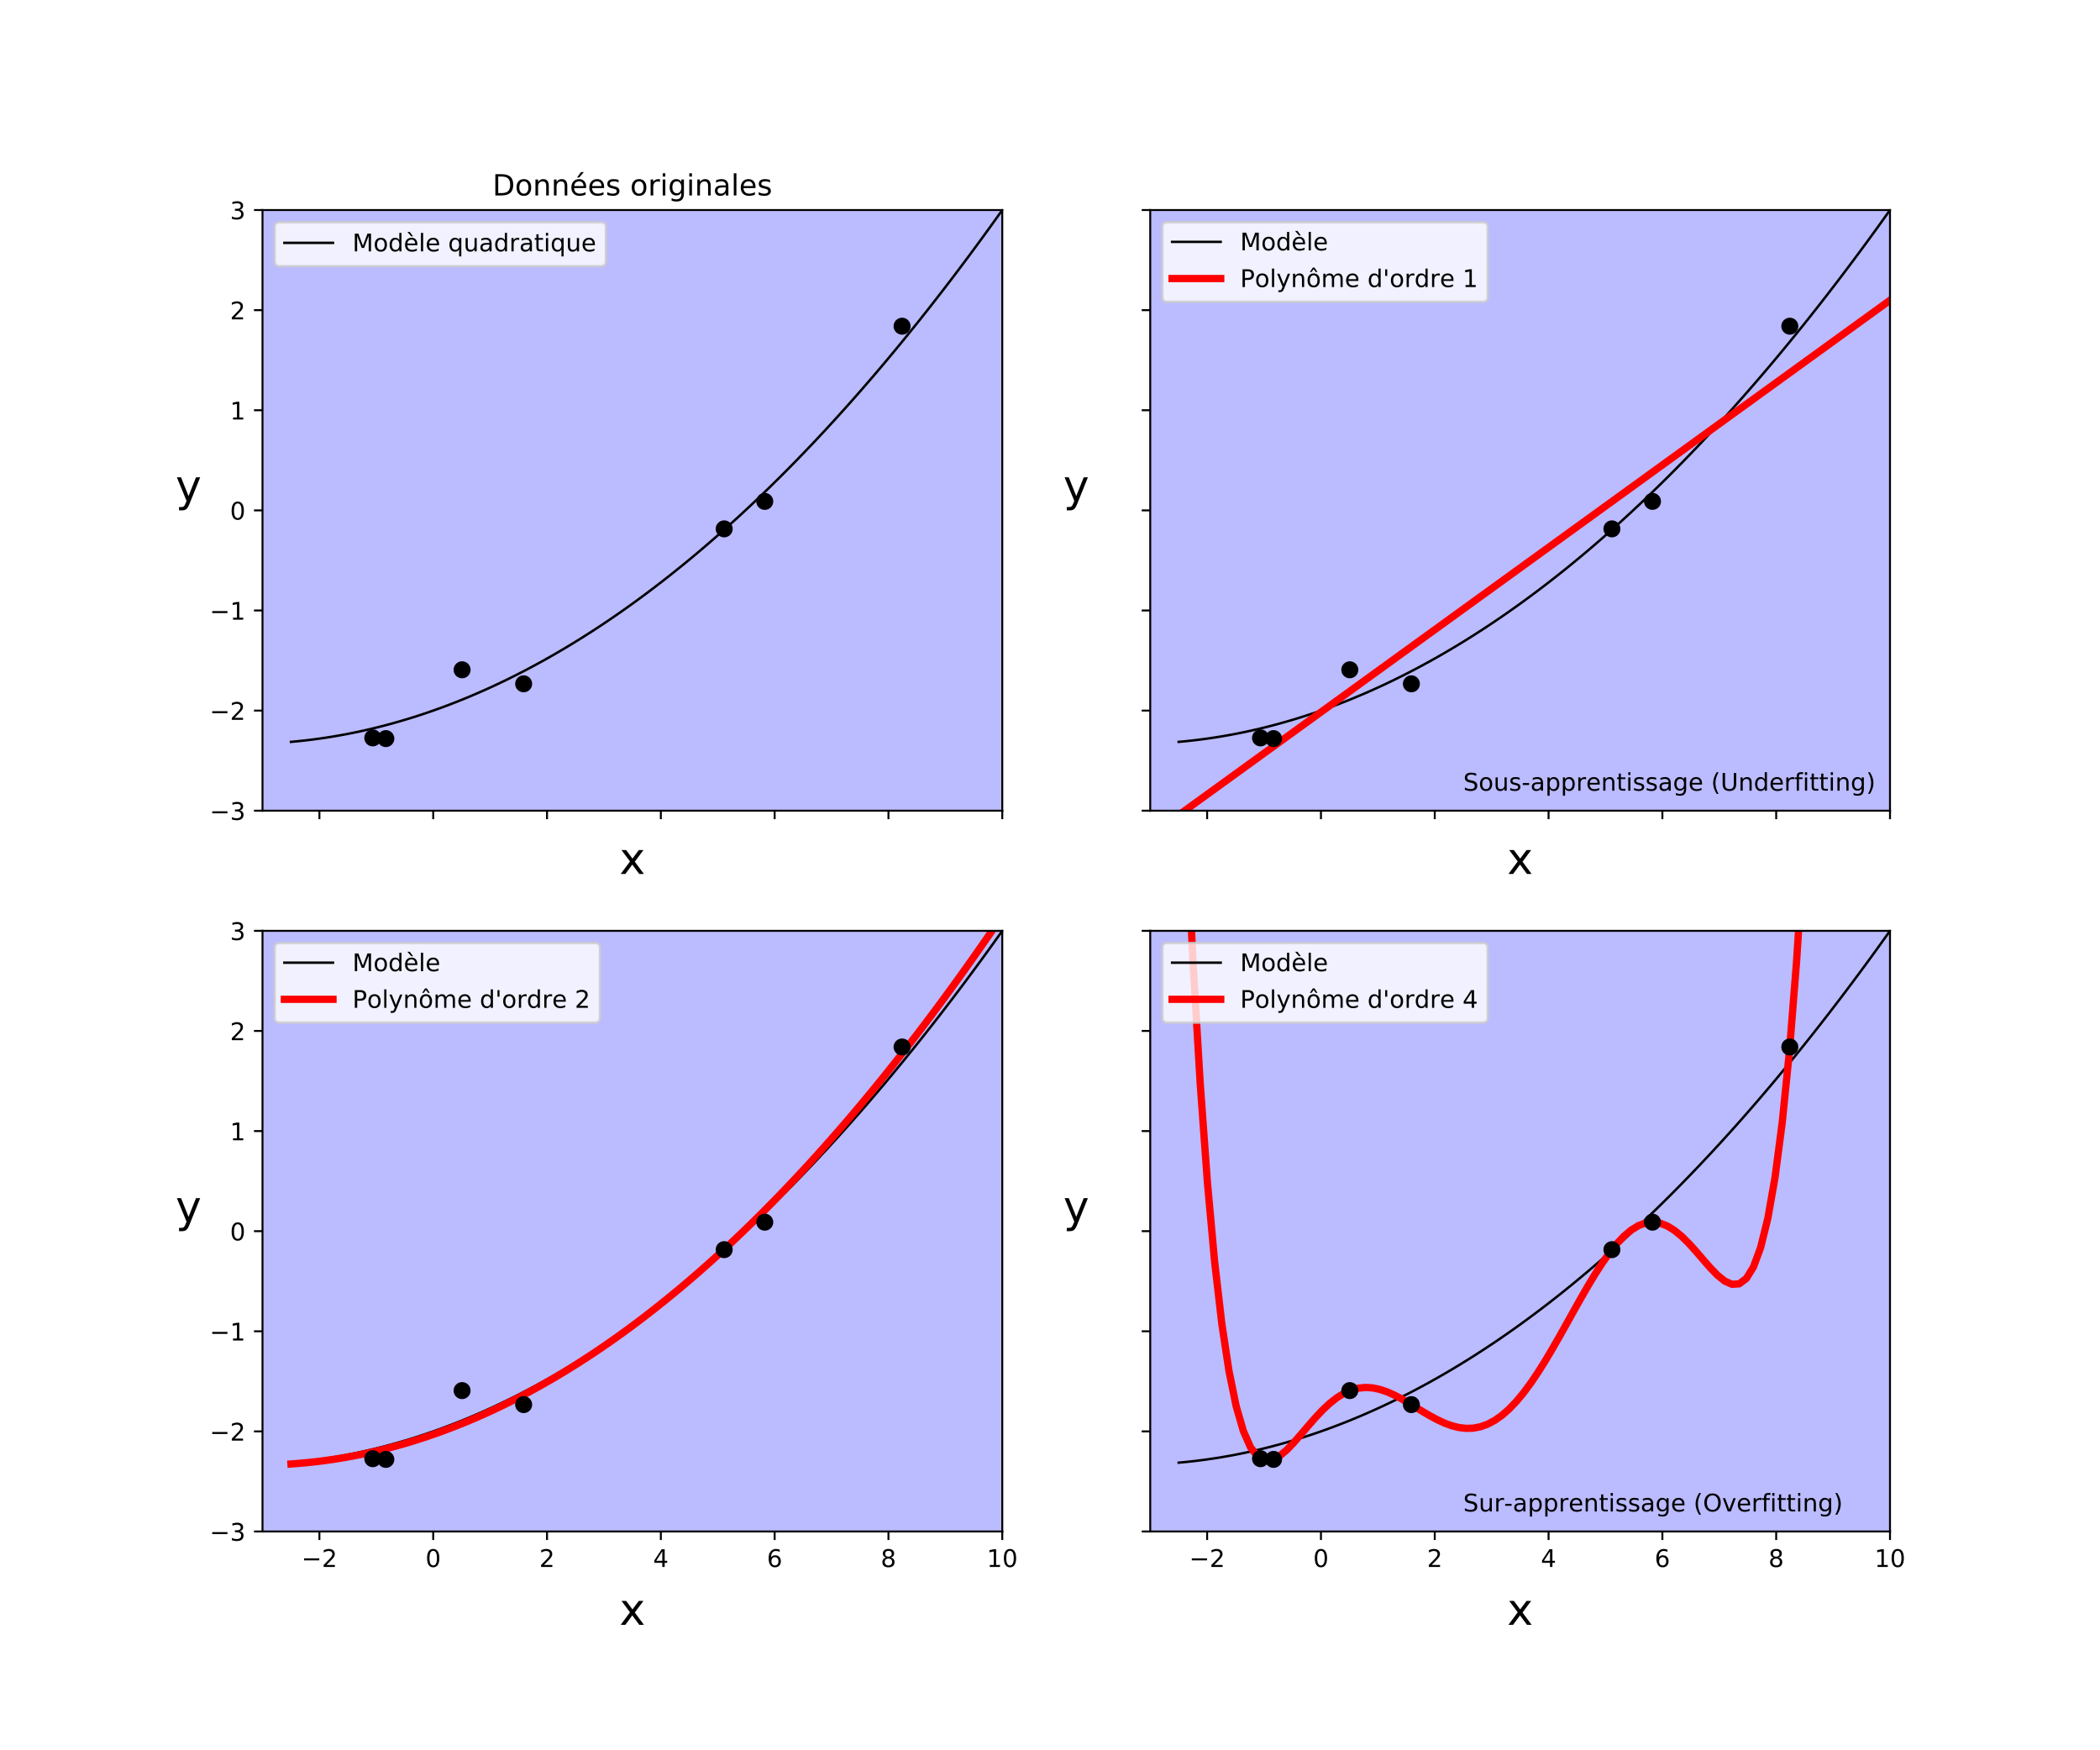 <?xml version="1.0" encoding="utf-8" standalone="no"?>
<!DOCTYPE svg PUBLIC "-//W3C//DTD SVG 1.1//EN"
  "http://www.w3.org/Graphics/SVG/1.1/DTD/svg11.dtd">
<!-- Created with matplotlib (https://matplotlib.org/) -->
<svg height="720pt" version="1.1" viewBox="0 0 864 720" width="864pt" xmlns="http://www.w3.org/2000/svg" xmlns:xlink="http://www.w3.org/1999/xlink">
 <defs>
  <style type="text/css">
*{stroke-linecap:butt;stroke-linejoin:round;}
  </style>
 </defs>
 <g id="figure_1">
  <g id="patch_1">
   <path d="M 0 720 
L 864 720 
L 864 0 
L 0 0 
z
" style="fill:#ffffff;"/>
  </g>
  <g id="axes_1">
   <g id="patch_2">
    <path d="M 108 333.491 
L 412.364 333.491 
L 412.364 86.4 
L 108 86.4 
z
" style="fill:#bbbbff;"/>
   </g>
   <g id="matplotlib.axis_1">
    <g id="xtick_1">
     <g id="line2d_1">
      <defs>
       <path d="M 0 0 
L 0 3.5 
" id="mbac1c39e1f" style="stroke:#000000;stroke-width:0.8;"/>
      </defs>
      <g>
       <use style="stroke:#000000;stroke-width:0.8;" x="131.413" xlink:href="#mbac1c39e1f" y="333.491"/>
      </g>
     </g>
    </g>
    <g id="xtick_2">
     <g id="line2d_2">
      <g>
       <use style="stroke:#000000;stroke-width:0.8;" x="178.238" xlink:href="#mbac1c39e1f" y="333.491"/>
      </g>
     </g>
    </g>
    <g id="xtick_3">
     <g id="line2d_3">
      <g>
       <use style="stroke:#000000;stroke-width:0.8;" x="225.063" xlink:href="#mbac1c39e1f" y="333.491"/>
      </g>
     </g>
    </g>
    <g id="xtick_4">
     <g id="line2d_4">
      <g>
       <use style="stroke:#000000;stroke-width:0.8;" x="271.888" xlink:href="#mbac1c39e1f" y="333.491"/>
      </g>
     </g>
    </g>
    <g id="xtick_5">
     <g id="line2d_5">
      <g>
       <use style="stroke:#000000;stroke-width:0.8;" x="318.713" xlink:href="#mbac1c39e1f" y="333.491"/>
      </g>
     </g>
    </g>
    <g id="xtick_6">
     <g id="line2d_6">
      <g>
       <use style="stroke:#000000;stroke-width:0.8;" x="365.538" xlink:href="#mbac1c39e1f" y="333.491"/>
      </g>
     </g>
    </g>
    <g id="xtick_7">
     <g id="line2d_7">
      <g>
       <use style="stroke:#000000;stroke-width:0.8;" x="412.364" xlink:href="#mbac1c39e1f" y="333.491"/>
      </g>
     </g>
    </g>
    <g id="text_1">
     <!-- x -->
     <defs>
      <path d="M 54.891 54.688 
L 35.109 28.078 
L 55.906 0 
L 45.312 0 
L 29.391 21.484 
L 13.484 0 
L 2.875 0 
L 24.125 28.609 
L 4.688 54.688 
L 15.281 54.688 
L 29.781 35.203 
L 44.281 54.688 
z
" id="DejaVuSans-120"/>
     </defs>
     <g transform="translate(254.855 359.523)scale(0.18 -0.18)">
      <use xlink:href="#DejaVuSans-120"/>
     </g>
    </g>
   </g>
   <g id="matplotlib.axis_2">
    <g id="ytick_1">
     <g id="line2d_8">
      <defs>
       <path d="M 0 0 
L -3.5 0 
" id="m004beb7011" style="stroke:#000000;stroke-width:0.8;"/>
      </defs>
      <g>
       <use style="stroke:#000000;stroke-width:0.8;" x="108" xlink:href="#m004beb7011" y="333.491"/>
      </g>
     </g>
     <g id="text_2">
      <!-- −3 -->
      <defs>
       <path d="M 10.594 35.5 
L 73.188 35.5 
L 73.188 27.203 
L 10.594 27.203 
z
" id="DejaVuSans-8722"/>
       <path d="M 40.578 39.312 
Q 47.656 37.797 51.625 33 
Q 55.609 28.219 55.609 21.188 
Q 55.609 10.406 48.188 4.484 
Q 40.766 -1.422 27.094 -1.422 
Q 22.516 -1.422 17.656 -0.516 
Q 12.797 0.391 7.625 2.203 
L 7.625 11.719 
Q 11.719 9.328 16.594 8.109 
Q 21.484 6.891 26.812 6.891 
Q 36.078 6.891 40.938 10.547 
Q 45.797 14.203 45.797 21.188 
Q 45.797 27.641 41.281 31.266 
Q 36.766 34.906 28.719 34.906 
L 20.219 34.906 
L 20.219 43.016 
L 29.109 43.016 
Q 36.375 43.016 40.234 45.922 
Q 44.094 48.828 44.094 54.297 
Q 44.094 59.906 40.109 62.906 
Q 36.141 65.922 28.719 65.922 
Q 24.656 65.922 20.016 65.031 
Q 15.375 64.156 9.812 62.312 
L 9.812 71.094 
Q 15.438 72.656 20.344 73.438 
Q 25.25 74.219 29.594 74.219 
Q 40.828 74.219 47.359 69.109 
Q 53.906 64.016 53.906 55.328 
Q 53.906 49.266 50.438 45.094 
Q 46.969 40.922 40.578 39.312 
z
" id="DejaVuSans-51"/>
      </defs>
      <g transform="translate(86.258 337.29)scale(0.1 -0.1)">
       <use xlink:href="#DejaVuSans-8722"/>
       <use x="83.789" xlink:href="#DejaVuSans-51"/>
      </g>
     </g>
    </g>
    <g id="ytick_2">
     <g id="line2d_9">
      <g>
       <use style="stroke:#000000;stroke-width:0.8;" x="108" xlink:href="#m004beb7011" y="292.309"/>
      </g>
     </g>
     <g id="text_3">
      <!-- −2 -->
      <defs>
       <path d="M 19.188 8.297 
L 53.609 8.297 
L 53.609 0 
L 7.328 0 
L 7.328 8.297 
Q 12.938 14.109 22.625 23.891 
Q 32.328 33.688 34.812 36.531 
Q 39.547 41.844 41.422 45.531 
Q 43.312 49.219 43.312 52.781 
Q 43.312 58.594 39.234 62.25 
Q 35.156 65.922 28.609 65.922 
Q 23.969 65.922 18.812 64.312 
Q 13.672 62.703 7.812 59.422 
L 7.812 69.391 
Q 13.766 71.781 18.938 73 
Q 24.125 74.219 28.422 74.219 
Q 39.75 74.219 46.484 68.547 
Q 53.219 62.891 53.219 53.422 
Q 53.219 48.922 51.531 44.891 
Q 49.859 40.875 45.406 35.406 
Q 44.188 33.984 37.641 27.219 
Q 31.109 20.453 19.188 8.297 
z
" id="DejaVuSans-50"/>
      </defs>
      <g transform="translate(86.258 296.108)scale(0.1 -0.1)">
       <use xlink:href="#DejaVuSans-8722"/>
       <use x="83.789" xlink:href="#DejaVuSans-50"/>
      </g>
     </g>
    </g>
    <g id="ytick_3">
     <g id="line2d_10">
      <g>
       <use style="stroke:#000000;stroke-width:0.8;" x="108" xlink:href="#m004beb7011" y="251.127"/>
      </g>
     </g>
     <g id="text_4">
      <!-- −1 -->
      <defs>
       <path d="M 12.406 8.297 
L 28.516 8.297 
L 28.516 63.922 
L 10.984 60.406 
L 10.984 69.391 
L 28.422 72.906 
L 38.281 72.906 
L 38.281 8.297 
L 54.391 8.297 
L 54.391 0 
L 12.406 0 
z
" id="DejaVuSans-49"/>
      </defs>
      <g transform="translate(86.258 254.926)scale(0.1 -0.1)">
       <use xlink:href="#DejaVuSans-8722"/>
       <use x="83.789" xlink:href="#DejaVuSans-49"/>
      </g>
     </g>
    </g>
    <g id="ytick_4">
     <g id="line2d_11">
      <g>
       <use style="stroke:#000000;stroke-width:0.8;" x="108" xlink:href="#m004beb7011" y="209.945"/>
      </g>
     </g>
     <g id="text_5">
      <!-- 0 -->
      <defs>
       <path d="M 31.781 66.406 
Q 24.172 66.406 20.328 58.906 
Q 16.5 51.422 16.5 36.375 
Q 16.5 21.391 20.328 13.891 
Q 24.172 6.391 31.781 6.391 
Q 39.453 6.391 43.281 13.891 
Q 47.125 21.391 47.125 36.375 
Q 47.125 51.422 43.281 58.906 
Q 39.453 66.406 31.781 66.406 
z
M 31.781 74.219 
Q 44.047 74.219 50.516 64.516 
Q 56.984 54.828 56.984 36.375 
Q 56.984 17.969 50.516 8.266 
Q 44.047 -1.422 31.781 -1.422 
Q 19.531 -1.422 13.062 8.266 
Q 6.594 17.969 6.594 36.375 
Q 6.594 54.828 13.062 64.516 
Q 19.531 74.219 31.781 74.219 
z
" id="DejaVuSans-48"/>
      </defs>
      <g transform="translate(94.638 213.745)scale(0.1 -0.1)">
       <use xlink:href="#DejaVuSans-48"/>
      </g>
     </g>
    </g>
    <g id="ytick_5">
     <g id="line2d_12">
      <g>
       <use style="stroke:#000000;stroke-width:0.8;" x="108" xlink:href="#m004beb7011" y="168.764"/>
      </g>
     </g>
     <g id="text_6">
      <!-- 1 -->
      <g transform="translate(94.638 172.563)scale(0.1 -0.1)">
       <use xlink:href="#DejaVuSans-49"/>
      </g>
     </g>
    </g>
    <g id="ytick_6">
     <g id="line2d_13">
      <g>
       <use style="stroke:#000000;stroke-width:0.8;" x="108" xlink:href="#m004beb7011" y="127.582"/>
      </g>
     </g>
     <g id="text_7">
      <!-- 2 -->
      <g transform="translate(94.638 131.381)scale(0.1 -0.1)">
       <use xlink:href="#DejaVuSans-50"/>
      </g>
     </g>
    </g>
    <g id="ytick_7">
     <g id="line2d_14">
      <g>
       <use style="stroke:#000000;stroke-width:0.8;" x="108" xlink:href="#m004beb7011" y="86.4"/>
      </g>
     </g>
     <g id="text_8">
      <!-- 3 -->
      <g transform="translate(94.638 90.199)scale(0.1 -0.1)">
       <use xlink:href="#DejaVuSans-51"/>
      </g>
     </g>
    </g>
    <g id="text_9">
     <!-- y -->
     <defs>
      <path d="M 32.172 -5.078 
Q 28.375 -14.844 24.75 -17.812 
Q 21.141 -20.797 15.094 -20.797 
L 7.906 -20.797 
L 7.906 -13.281 
L 13.188 -13.281 
Q 16.891 -13.281 18.938 -11.516 
Q 21 -9.766 23.484 -3.219 
L 25.094 0.875 
L 2.984 54.688 
L 12.5 54.688 
L 29.594 11.922 
L 46.688 54.688 
L 56.203 54.688 
z
" id="DejaVuSans-121"/>
     </defs>
     <g transform="translate(72.237 206.202)scale(0.18 -0.18)">
      <use xlink:href="#DejaVuSans-121"/>
     </g>
    </g>
   </g>
   <g id="line2d_15">
    <path clip-path="url(#p0242289830)" d="M 119.706 305.178 
L 122.662 304.899 
L 125.619 304.58 
L 128.575 304.221 
L 131.531 303.823 
L 134.487 303.386 
L 137.443 302.909 
L 140.399 302.393 
L 143.355 301.838 
L 146.312 301.243 
L 149.268 300.609 
L 152.224 299.935 
L 155.18 299.222 
L 158.136 298.47 
L 161.092 297.678 
L 164.048 296.847 
L 167.004 295.976 
L 169.961 295.067 
L 172.917 294.117 
L 175.873 293.128 
L 178.829 292.1 
L 181.785 291.033 
L 184.741 289.926 
L 187.697 288.78 
L 190.654 287.594 
L 193.61 286.369 
L 196.566 285.104 
L 199.522 283.8 
L 202.478 282.457 
L 205.434 281.075 
L 208.39 279.652 
L 211.346 278.191 
L 214.303 276.69 
L 217.259 275.15 
L 220.215 273.57 
L 223.171 271.951 
L 226.127 270.293 
L 229.083 268.595 
L 232.039 266.858 
L 234.996 265.081 
L 237.952 263.265 
L 240.908 261.41 
L 243.864 259.515 
L 246.82 257.581 
L 249.776 255.608 
L 252.732 253.595 
L 255.688 251.542 
L 258.645 249.451 
L 261.601 247.32 
L 264.557 245.149 
L 267.513 242.939 
L 270.469 240.69 
L 273.425 238.401 
L 276.381 236.073 
L 279.338 233.706 
L 282.294 231.299 
L 285.25 228.853 
L 288.206 226.367 
L 291.162 223.842 
L 294.118 221.278 
L 297.074 218.674 
L 300.031 216.031 
L 302.987 213.348 
L 305.943 210.626 
L 308.899 207.865 
L 311.855 205.064 
L 314.811 202.224 
L 317.767 199.344 
L 320.723 196.425 
L 323.68 193.467 
L 326.636 190.469 
L 329.592 187.432 
L 332.548 184.356 
L 335.504 181.24 
L 338.46 178.085 
L 341.416 174.89 
L 344.373 171.656 
L 347.329 168.382 
L 350.285 165.069 
L 353.241 161.717 
L 356.197 158.326 
L 359.153 154.895 
L 362.109 151.424 
L 365.065 147.914 
L 368.022 144.365 
L 370.978 140.777 
L 373.934 137.149 
L 376.89 133.481 
L 379.846 129.774 
L 382.802 126.028 
L 385.758 122.243 
L 388.715 118.418 
L 391.671 114.553 
L 394.627 110.65 
L 397.583 106.707 
L 400.539 102.724 
L 403.495 98.702 
L 406.451 94.641 
L 409.408 90.54 
L 412.364 86.4 
" style="fill:none;stroke:#000000;stroke-linecap:square;"/>
   </g>
   <g id="line2d_16">
    <defs>
     <path d="M 0 3 
C 0.796 3 1.559 2.684 2.121 2.121 
C 2.684 1.559 3 0.796 3 0 
C 3 -0.796 2.684 -1.559 2.121 -2.121 
C 1.559 -2.684 0.796 -3 0 -3 
C -0.796 -3 -1.559 -2.684 -2.121 -2.121 
C -2.684 -1.559 -3 -0.796 -3 0 
C -3 0.796 -2.684 1.559 -2.121 2.121 
C -1.559 2.684 -0.796 3 0 3 
z
" id="m636285e561" style="stroke:#000000;"/>
    </defs>
    <g clip-path="url(#p0242289830)">
     <use style="stroke:#000000;" x="153.378" xlink:href="#m636285e561" y="303.544"/>
     <use style="stroke:#000000;" x="297.954" xlink:href="#m636285e561" y="217.552"/>
     <use style="stroke:#000000;" x="158.744" xlink:href="#m636285e561" y="303.831"/>
     <use style="stroke:#000000;" x="190.117" xlink:href="#m636285e561" y="275.528"/>
     <use style="stroke:#000000;" x="215.446" xlink:href="#m636285e561" y="281.298"/>
     <use style="stroke:#000000;" x="371.139" xlink:href="#m636285e561" y="134.185"/>
     <use style="stroke:#000000;" x="314.642" xlink:href="#m636285e561" y="206.248"/>
    </g>
   </g>
   <g id="patch_3">
    <path d="M 108 333.491 
L 108 86.4 
" style="fill:none;stroke:#000000;stroke-linecap:square;stroke-linejoin:miter;stroke-width:0.8;"/>
   </g>
   <g id="patch_4">
    <path d="M 412.364 333.491 
L 412.364 86.4 
" style="fill:none;stroke:#000000;stroke-linecap:square;stroke-linejoin:miter;stroke-width:0.8;"/>
   </g>
   <g id="patch_5">
    <path d="M 108 333.491 
L 412.364 333.491 
" style="fill:none;stroke:#000000;stroke-linecap:square;stroke-linejoin:miter;stroke-width:0.8;"/>
   </g>
   <g id="patch_6">
    <path d="M 108 86.4 
L 412.364 86.4 
" style="fill:none;stroke:#000000;stroke-linecap:square;stroke-linejoin:miter;stroke-width:0.8;"/>
   </g>
   <g id="text_10">
    <!-- Données originales -->
    <defs>
     <path d="M 19.672 64.797 
L 19.672 8.109 
L 31.594 8.109 
Q 46.688 8.109 53.688 14.938 
Q 60.688 21.781 60.688 36.531 
Q 60.688 51.172 53.688 57.984 
Q 46.688 64.797 31.594 64.797 
z
M 9.812 72.906 
L 30.078 72.906 
Q 51.266 72.906 61.172 64.094 
Q 71.094 55.281 71.094 36.531 
Q 71.094 17.672 61.125 8.828 
Q 51.172 0 30.078 0 
L 9.812 0 
z
" id="DejaVuSans-68"/>
     <path d="M 30.609 48.391 
Q 23.391 48.391 19.188 42.75 
Q 14.984 37.109 14.984 27.297 
Q 14.984 17.484 19.156 11.844 
Q 23.344 6.203 30.609 6.203 
Q 37.797 6.203 41.984 11.859 
Q 46.188 17.531 46.188 27.297 
Q 46.188 37.016 41.984 42.703 
Q 37.797 48.391 30.609 48.391 
z
M 30.609 56 
Q 42.328 56 49.016 48.375 
Q 55.719 40.766 55.719 27.297 
Q 55.719 13.875 49.016 6.219 
Q 42.328 -1.422 30.609 -1.422 
Q 18.844 -1.422 12.172 6.219 
Q 5.516 13.875 5.516 27.297 
Q 5.516 40.766 12.172 48.375 
Q 18.844 56 30.609 56 
z
" id="DejaVuSans-111"/>
     <path d="M 54.891 33.016 
L 54.891 0 
L 45.906 0 
L 45.906 32.719 
Q 45.906 40.484 42.875 44.328 
Q 39.844 48.188 33.797 48.188 
Q 26.516 48.188 22.312 43.547 
Q 18.109 38.922 18.109 30.906 
L 18.109 0 
L 9.078 0 
L 9.078 54.688 
L 18.109 54.688 
L 18.109 46.188 
Q 21.344 51.125 25.703 53.562 
Q 30.078 56 35.797 56 
Q 45.219 56 50.047 50.172 
Q 54.891 44.344 54.891 33.016 
z
" id="DejaVuSans-110"/>
     <path d="M 56.203 29.594 
L 56.203 25.203 
L 14.891 25.203 
Q 15.484 15.922 20.484 11.062 
Q 25.484 6.203 34.422 6.203 
Q 39.594 6.203 44.453 7.469 
Q 49.312 8.734 54.109 11.281 
L 54.109 2.781 
Q 49.266 0.734 44.188 -0.344 
Q 39.109 -1.422 33.891 -1.422 
Q 20.797 -1.422 13.156 6.188 
Q 5.516 13.812 5.516 26.812 
Q 5.516 40.234 12.766 48.109 
Q 20.016 56 32.328 56 
Q 43.359 56 49.781 48.891 
Q 56.203 41.797 56.203 29.594 
z
M 47.219 32.234 
Q 47.125 39.594 43.094 43.984 
Q 39.062 48.391 32.422 48.391 
Q 24.906 48.391 20.391 44.141 
Q 15.875 39.891 15.188 32.172 
z
M 38.578 79.984 
L 48.297 79.984 
L 32.375 61.625 
L 24.906 61.625 
z
" id="DejaVuSans-233"/>
     <path d="M 56.203 29.594 
L 56.203 25.203 
L 14.891 25.203 
Q 15.484 15.922 20.484 11.062 
Q 25.484 6.203 34.422 6.203 
Q 39.594 6.203 44.453 7.469 
Q 49.312 8.734 54.109 11.281 
L 54.109 2.781 
Q 49.266 0.734 44.188 -0.344 
Q 39.109 -1.422 33.891 -1.422 
Q 20.797 -1.422 13.156 6.188 
Q 5.516 13.812 5.516 26.812 
Q 5.516 40.234 12.766 48.109 
Q 20.016 56 32.328 56 
Q 43.359 56 49.781 48.891 
Q 56.203 41.797 56.203 29.594 
z
M 47.219 32.234 
Q 47.125 39.594 43.094 43.984 
Q 39.062 48.391 32.422 48.391 
Q 24.906 48.391 20.391 44.141 
Q 15.875 39.891 15.188 32.172 
z
" id="DejaVuSans-101"/>
     <path d="M 44.281 53.078 
L 44.281 44.578 
Q 40.484 46.531 36.375 47.5 
Q 32.281 48.484 27.875 48.484 
Q 21.188 48.484 17.844 46.438 
Q 14.5 44.391 14.5 40.281 
Q 14.5 37.156 16.891 35.375 
Q 19.281 33.594 26.516 31.984 
L 29.594 31.297 
Q 39.156 29.25 43.188 25.516 
Q 47.219 21.781 47.219 15.094 
Q 47.219 7.469 41.188 3.016 
Q 35.156 -1.422 24.609 -1.422 
Q 20.219 -1.422 15.453 -0.562 
Q 10.688 0.297 5.422 2 
L 5.422 11.281 
Q 10.406 8.688 15.234 7.391 
Q 20.062 6.109 24.812 6.109 
Q 31.156 6.109 34.562 8.281 
Q 37.984 10.453 37.984 14.406 
Q 37.984 18.062 35.516 20.016 
Q 33.062 21.969 24.703 23.781 
L 21.578 24.516 
Q 13.234 26.266 9.516 29.906 
Q 5.812 33.547 5.812 39.891 
Q 5.812 47.609 11.281 51.797 
Q 16.75 56 26.812 56 
Q 31.781 56 36.172 55.266 
Q 40.578 54.547 44.281 53.078 
z
" id="DejaVuSans-115"/>
     <path id="DejaVuSans-32"/>
     <path d="M 41.109 46.297 
Q 39.594 47.172 37.812 47.578 
Q 36.031 48 33.891 48 
Q 26.266 48 22.188 43.047 
Q 18.109 38.094 18.109 28.812 
L 18.109 0 
L 9.078 0 
L 9.078 54.688 
L 18.109 54.688 
L 18.109 46.188 
Q 20.953 51.172 25.484 53.578 
Q 30.031 56 36.531 56 
Q 37.453 56 38.578 55.875 
Q 39.703 55.766 41.062 55.516 
z
" id="DejaVuSans-114"/>
     <path d="M 9.422 54.688 
L 18.406 54.688 
L 18.406 0 
L 9.422 0 
z
M 9.422 75.984 
L 18.406 75.984 
L 18.406 64.594 
L 9.422 64.594 
z
" id="DejaVuSans-105"/>
     <path d="M 45.406 27.984 
Q 45.406 37.75 41.375 43.109 
Q 37.359 48.484 30.078 48.484 
Q 22.859 48.484 18.828 43.109 
Q 14.797 37.75 14.797 27.984 
Q 14.797 18.266 18.828 12.891 
Q 22.859 7.516 30.078 7.516 
Q 37.359 7.516 41.375 12.891 
Q 45.406 18.266 45.406 27.984 
z
M 54.391 6.781 
Q 54.391 -7.172 48.188 -13.984 
Q 42 -20.797 29.203 -20.797 
Q 24.469 -20.797 20.266 -20.094 
Q 16.062 -19.391 12.109 -17.922 
L 12.109 -9.188 
Q 16.062 -11.328 19.922 -12.344 
Q 23.781 -13.375 27.781 -13.375 
Q 36.625 -13.375 41.016 -8.766 
Q 45.406 -4.156 45.406 5.172 
L 45.406 9.625 
Q 42.625 4.781 38.281 2.391 
Q 33.938 0 27.875 0 
Q 17.828 0 11.672 7.656 
Q 5.516 15.328 5.516 27.984 
Q 5.516 40.672 11.672 48.328 
Q 17.828 56 27.875 56 
Q 33.938 56 38.281 53.609 
Q 42.625 51.219 45.406 46.391 
L 45.406 54.688 
L 54.391 54.688 
z
" id="DejaVuSans-103"/>
     <path d="M 34.281 27.484 
Q 23.391 27.484 19.188 25 
Q 14.984 22.516 14.984 16.5 
Q 14.984 11.719 18.141 8.906 
Q 21.297 6.109 26.703 6.109 
Q 34.188 6.109 38.703 11.406 
Q 43.219 16.703 43.219 25.484 
L 43.219 27.484 
z
M 52.203 31.203 
L 52.203 0 
L 43.219 0 
L 43.219 8.297 
Q 40.141 3.328 35.547 0.953 
Q 30.953 -1.422 24.312 -1.422 
Q 15.922 -1.422 10.953 3.297 
Q 6 8.016 6 15.922 
Q 6 25.141 12.172 29.828 
Q 18.359 34.516 30.609 34.516 
L 43.219 34.516 
L 43.219 35.406 
Q 43.219 41.609 39.141 45 
Q 35.062 48.391 27.688 48.391 
Q 23 48.391 18.547 47.266 
Q 14.109 46.141 10.016 43.891 
L 10.016 52.203 
Q 14.938 54.109 19.578 55.047 
Q 24.219 56 28.609 56 
Q 40.484 56 46.344 49.844 
Q 52.203 43.703 52.203 31.203 
z
" id="DejaVuSans-97"/>
     <path d="M 9.422 75.984 
L 18.406 75.984 
L 18.406 0 
L 9.422 0 
z
" id="DejaVuSans-108"/>
    </defs>
    <g transform="translate(202.625 80.4)scale(0.12 -0.12)">
     <use xlink:href="#DejaVuSans-68"/>
     <use x="77.002" xlink:href="#DejaVuSans-111"/>
     <use x="138.184" xlink:href="#DejaVuSans-110"/>
     <use x="201.562" xlink:href="#DejaVuSans-110"/>
     <use x="264.941" xlink:href="#DejaVuSans-233"/>
     <use x="326.465" xlink:href="#DejaVuSans-101"/>
     <use x="387.988" xlink:href="#DejaVuSans-115"/>
     <use x="440.088" xlink:href="#DejaVuSans-32"/>
     <use x="471.875" xlink:href="#DejaVuSans-111"/>
     <use x="533.057" xlink:href="#DejaVuSans-114"/>
     <use x="574.17" xlink:href="#DejaVuSans-105"/>
     <use x="601.953" xlink:href="#DejaVuSans-103"/>
     <use x="665.43" xlink:href="#DejaVuSans-105"/>
     <use x="693.213" xlink:href="#DejaVuSans-110"/>
     <use x="756.592" xlink:href="#DejaVuSans-97"/>
     <use x="817.871" xlink:href="#DejaVuSans-108"/>
     <use x="845.654" xlink:href="#DejaVuSans-101"/>
     <use x="907.178" xlink:href="#DejaVuSans-115"/>
    </g>
   </g>
   <g id="legend_1">
    <g id="patch_7">
     <path d="M 115 109.478 
L 247.297 109.478 
Q 249.297 109.478 249.297 107.478 
L 249.297 93.4 
Q 249.297 91.4 247.297 91.4 
L 115 91.4 
Q 113 91.4 113 93.4 
L 113 107.478 
Q 113 109.478 115 109.478 
z
" style="fill:#ffffff;opacity:0.8;stroke:#cccccc;stroke-linejoin:miter;"/>
    </g>
    <g id="line2d_17">
     <path d="M 117 99.898 
L 137 99.898 
" style="fill:none;stroke:#000000;stroke-linecap:square;"/>
    </g>
    <g id="line2d_18"/>
    <g id="text_11">
     <!-- Modèle quadratique -->
     <defs>
      <path d="M 9.812 72.906 
L 24.516 72.906 
L 43.109 23.297 
L 61.812 72.906 
L 76.516 72.906 
L 76.516 0 
L 66.891 0 
L 66.891 64.016 
L 48.094 14.016 
L 38.188 14.016 
L 19.391 64.016 
L 19.391 0 
L 9.812 0 
z
" id="DejaVuSans-77"/>
      <path d="M 45.406 46.391 
L 45.406 75.984 
L 54.391 75.984 
L 54.391 0 
L 45.406 0 
L 45.406 8.203 
Q 42.578 3.328 38.25 0.953 
Q 33.938 -1.422 27.875 -1.422 
Q 17.969 -1.422 11.734 6.484 
Q 5.516 14.406 5.516 27.297 
Q 5.516 40.188 11.734 48.094 
Q 17.969 56 27.875 56 
Q 33.938 56 38.25 53.625 
Q 42.578 51.266 45.406 46.391 
z
M 14.797 27.297 
Q 14.797 17.391 18.875 11.75 
Q 22.953 6.109 30.078 6.109 
Q 37.203 6.109 41.297 11.75 
Q 45.406 17.391 45.406 27.297 
Q 45.406 37.203 41.297 42.844 
Q 37.203 48.484 30.078 48.484 
Q 22.953 48.484 18.875 42.844 
Q 14.797 37.203 14.797 27.297 
z
" id="DejaVuSans-100"/>
      <path d="M 56.203 29.594 
L 56.203 25.203 
L 14.891 25.203 
Q 15.484 15.922 20.484 11.062 
Q 25.484 6.203 34.422 6.203 
Q 39.594 6.203 44.453 7.469 
Q 49.312 8.734 54.109 11.281 
L 54.109 2.781 
Q 49.266 0.734 44.188 -0.344 
Q 39.109 -1.422 33.891 -1.422 
Q 20.797 -1.422 13.156 6.188 
Q 5.516 13.812 5.516 26.812 
Q 5.516 40.234 12.766 48.109 
Q 20.016 56 32.328 56 
Q 43.359 56 49.781 48.891 
Q 56.203 41.797 56.203 29.594 
z
M 47.219 32.234 
Q 47.125 39.594 43.094 43.984 
Q 39.062 48.391 32.422 48.391 
Q 24.906 48.391 20.391 44.141 
Q 15.875 39.891 15.188 32.172 
z
M 24.703 79.984 
L 38.484 61.719 
L 31 61.719 
L 15.094 79.984 
z
" id="DejaVuSans-232"/>
      <path d="M 14.797 27.297 
Q 14.797 17.391 18.875 11.75 
Q 22.953 6.109 30.078 6.109 
Q 37.203 6.109 41.297 11.75 
Q 45.406 17.391 45.406 27.297 
Q 45.406 37.203 41.297 42.844 
Q 37.203 48.484 30.078 48.484 
Q 22.953 48.484 18.875 42.844 
Q 14.797 37.203 14.797 27.297 
z
M 45.406 8.203 
Q 42.578 3.328 38.25 0.953 
Q 33.938 -1.422 27.875 -1.422 
Q 17.969 -1.422 11.734 6.484 
Q 5.516 14.406 5.516 27.297 
Q 5.516 40.188 11.734 48.094 
Q 17.969 56 27.875 56 
Q 33.938 56 38.25 53.625 
Q 42.578 51.266 45.406 46.391 
L 45.406 54.688 
L 54.391 54.688 
L 54.391 -20.797 
L 45.406 -20.797 
z
" id="DejaVuSans-113"/>
      <path d="M 8.5 21.578 
L 8.5 54.688 
L 17.484 54.688 
L 17.484 21.922 
Q 17.484 14.156 20.5 10.266 
Q 23.531 6.391 29.594 6.391 
Q 36.859 6.391 41.078 11.031 
Q 45.312 15.672 45.312 23.688 
L 45.312 54.688 
L 54.297 54.688 
L 54.297 0 
L 45.312 0 
L 45.312 8.406 
Q 42.047 3.422 37.719 1 
Q 33.406 -1.422 27.688 -1.422 
Q 18.266 -1.422 13.375 4.438 
Q 8.5 10.297 8.5 21.578 
z
M 31.109 56 
z
" id="DejaVuSans-117"/>
      <path d="M 18.312 70.219 
L 18.312 54.688 
L 36.812 54.688 
L 36.812 47.703 
L 18.312 47.703 
L 18.312 18.016 
Q 18.312 11.328 20.141 9.422 
Q 21.969 7.516 27.594 7.516 
L 36.812 7.516 
L 36.812 0 
L 27.594 0 
Q 17.188 0 13.234 3.875 
Q 9.281 7.766 9.281 18.016 
L 9.281 47.703 
L 2.688 47.703 
L 2.688 54.688 
L 9.281 54.688 
L 9.281 70.219 
z
" id="DejaVuSans-116"/>
     </defs>
     <g transform="translate(145 103.398)scale(0.1 -0.1)">
      <use xlink:href="#DejaVuSans-77"/>
      <use x="86.279" xlink:href="#DejaVuSans-111"/>
      <use x="147.461" xlink:href="#DejaVuSans-100"/>
      <use x="210.938" xlink:href="#DejaVuSans-232"/>
      <use x="272.461" xlink:href="#DejaVuSans-108"/>
      <use x="300.244" xlink:href="#DejaVuSans-101"/>
      <use x="361.768" xlink:href="#DejaVuSans-32"/>
      <use x="393.555" xlink:href="#DejaVuSans-113"/>
      <use x="457.031" xlink:href="#DejaVuSans-117"/>
      <use x="520.41" xlink:href="#DejaVuSans-97"/>
      <use x="581.689" xlink:href="#DejaVuSans-100"/>
      <use x="645.166" xlink:href="#DejaVuSans-114"/>
      <use x="686.279" xlink:href="#DejaVuSans-97"/>
      <use x="747.559" xlink:href="#DejaVuSans-116"/>
      <use x="786.768" xlink:href="#DejaVuSans-105"/>
      <use x="814.551" xlink:href="#DejaVuSans-113"/>
      <use x="878.027" xlink:href="#DejaVuSans-117"/>
      <use x="941.406" xlink:href="#DejaVuSans-101"/>
     </g>
    </g>
   </g>
  </g>
  <g id="axes_2">
   <g id="patch_8">
    <path d="M 473.236 333.491 
L 777.6 333.491 
L 777.6 86.4 
L 473.236 86.4 
z
" style="fill:#bbbbff;"/>
   </g>
   <g id="matplotlib.axis_3">
    <g id="xtick_8">
     <g id="line2d_19">
      <g>
       <use style="stroke:#000000;stroke-width:0.8;" x="496.649" xlink:href="#mbac1c39e1f" y="333.491"/>
      </g>
     </g>
    </g>
    <g id="xtick_9">
     <g id="line2d_20">
      <g>
       <use style="stroke:#000000;stroke-width:0.8;" x="543.474" xlink:href="#mbac1c39e1f" y="333.491"/>
      </g>
     </g>
    </g>
    <g id="xtick_10">
     <g id="line2d_21">
      <g>
       <use style="stroke:#000000;stroke-width:0.8;" x="590.299" xlink:href="#mbac1c39e1f" y="333.491"/>
      </g>
     </g>
    </g>
    <g id="xtick_11">
     <g id="line2d_22">
      <g>
       <use style="stroke:#000000;stroke-width:0.8;" x="637.124" xlink:href="#mbac1c39e1f" y="333.491"/>
      </g>
     </g>
    </g>
    <g id="xtick_12">
     <g id="line2d_23">
      <g>
       <use style="stroke:#000000;stroke-width:0.8;" x="683.95" xlink:href="#mbac1c39e1f" y="333.491"/>
      </g>
     </g>
    </g>
    <g id="xtick_13">
     <g id="line2d_24">
      <g>
       <use style="stroke:#000000;stroke-width:0.8;" x="730.775" xlink:href="#mbac1c39e1f" y="333.491"/>
      </g>
     </g>
    </g>
    <g id="xtick_14">
     <g id="line2d_25">
      <g>
       <use style="stroke:#000000;stroke-width:0.8;" x="777.6" xlink:href="#mbac1c39e1f" y="333.491"/>
      </g>
     </g>
    </g>
    <g id="text_12">
     <!-- x -->
     <g transform="translate(620.091 359.523)scale(0.18 -0.18)">
      <use xlink:href="#DejaVuSans-120"/>
     </g>
    </g>
   </g>
   <g id="matplotlib.axis_4">
    <g id="ytick_8">
     <g id="line2d_26">
      <g>
       <use style="stroke:#000000;stroke-width:0.8;" x="473.236" xlink:href="#m004beb7011" y="333.491"/>
      </g>
     </g>
    </g>
    <g id="ytick_9">
     <g id="line2d_27">
      <g>
       <use style="stroke:#000000;stroke-width:0.8;" x="473.236" xlink:href="#m004beb7011" y="292.309"/>
      </g>
     </g>
    </g>
    <g id="ytick_10">
     <g id="line2d_28">
      <g>
       <use style="stroke:#000000;stroke-width:0.8;" x="473.236" xlink:href="#m004beb7011" y="251.127"/>
      </g>
     </g>
    </g>
    <g id="ytick_11">
     <g id="line2d_29">
      <g>
       <use style="stroke:#000000;stroke-width:0.8;" x="473.236" xlink:href="#m004beb7011" y="209.945"/>
      </g>
     </g>
    </g>
    <g id="ytick_12">
     <g id="line2d_30">
      <g>
       <use style="stroke:#000000;stroke-width:0.8;" x="473.236" xlink:href="#m004beb7011" y="168.764"/>
      </g>
     </g>
    </g>
    <g id="ytick_13">
     <g id="line2d_31">
      <g>
       <use style="stroke:#000000;stroke-width:0.8;" x="473.236" xlink:href="#m004beb7011" y="127.582"/>
      </g>
     </g>
    </g>
    <g id="ytick_14">
     <g id="line2d_32">
      <g>
       <use style="stroke:#000000;stroke-width:0.8;" x="473.236" xlink:href="#m004beb7011" y="86.4"/>
      </g>
     </g>
    </g>
    <g id="text_13">
     <!-- y -->
     <g transform="translate(437.473 206.202)scale(0.18 -0.18)">
      <use xlink:href="#DejaVuSans-121"/>
     </g>
    </g>
   </g>
   <g id="line2d_33">
    <path clip-path="url(#pf4fa5d0228)" d="M 484.943 305.178 
L 487.899 304.899 
L 490.855 304.58 
L 493.811 304.221 
L 496.767 303.823 
L 499.723 303.386 
L 502.679 302.909 
L 505.636 302.393 
L 508.592 301.838 
L 511.548 301.243 
L 514.504 300.609 
L 517.46 299.935 
L 520.416 299.222 
L 523.372 298.47 
L 526.329 297.678 
L 529.285 296.847 
L 532.241 295.976 
L 535.197 295.067 
L 538.153 294.117 
L 541.109 293.128 
L 544.065 292.1 
L 547.021 291.033 
L 549.978 289.926 
L 552.934 288.78 
L 555.89 287.594 
L 558.846 286.369 
L 561.802 285.104 
L 564.758 283.8 
L 567.714 282.457 
L 570.671 281.075 
L 573.627 279.652 
L 576.583 278.191 
L 579.539 276.69 
L 582.495 275.15 
L 585.451 273.57 
L 588.407 271.951 
L 591.364 270.293 
L 594.32 268.595 
L 597.276 266.858 
L 600.232 265.081 
L 603.188 263.265 
L 606.144 261.41 
L 609.1 259.515 
L 612.056 257.581 
L 615.013 255.608 
L 617.969 253.595 
L 620.925 251.542 
L 623.881 249.451 
L 626.837 247.32 
L 629.793 245.149 
L 632.749 242.939 
L 635.706 240.69 
L 638.662 238.401 
L 641.618 236.073 
L 644.574 233.706 
L 647.53 231.299 
L 650.486 228.853 
L 653.442 226.367 
L 656.398 223.842 
L 659.355 221.278 
L 662.311 218.674 
L 665.267 216.031 
L 668.223 213.348 
L 671.179 210.626 
L 674.135 207.865 
L 677.091 205.064 
L 680.048 202.224 
L 683.004 199.344 
L 685.96 196.425 
L 688.916 193.467 
L 691.872 190.469 
L 694.828 187.432 
L 697.784 184.356 
L 700.74 181.24 
L 703.697 178.085 
L 706.653 174.89 
L 709.609 171.656 
L 712.565 168.382 
L 715.521 165.069 
L 718.477 161.717 
L 721.433 158.326 
L 724.39 154.895 
L 727.346 151.424 
L 730.302 147.914 
L 733.258 144.365 
L 736.214 140.777 
L 739.17 137.149 
L 742.126 133.481 
L 745.083 129.774 
L 748.039 126.028 
L 750.995 122.243 
L 753.951 118.418 
L 756.907 114.553 
L 759.863 110.65 
L 762.819 106.707 
L 765.775 102.724 
L 768.732 98.702 
L 771.688 94.641 
L 774.644 90.54 
L 777.6 86.4 
" style="fill:none;stroke:#000000;stroke-linecap:square;"/>
   </g>
   <g id="line2d_34">
    <path clip-path="url(#pf4fa5d0228)" d="M 484.943 335.288 
L 487.899 333.148 
L 490.855 331.009 
L 493.811 328.87 
L 496.767 326.731 
L 499.723 324.592 
L 502.679 322.453 
L 505.636 320.314 
L 508.592 318.175 
L 511.548 316.036 
L 514.504 313.896 
L 517.46 311.757 
L 520.416 309.618 
L 523.372 307.479 
L 526.329 305.34 
L 529.285 303.201 
L 532.241 301.062 
L 535.197 298.923 
L 538.153 296.784 
L 541.109 294.644 
L 544.065 292.505 
L 547.021 290.366 
L 549.978 288.227 
L 552.934 286.088 
L 555.89 283.949 
L 558.846 281.81 
L 561.802 279.671 
L 564.758 277.532 
L 567.714 275.392 
L 570.671 273.253 
L 573.627 271.114 
L 576.583 268.975 
L 579.539 266.836 
L 582.495 264.697 
L 585.451 262.558 
L 588.407 260.419 
L 591.364 258.28 
L 594.32 256.141 
L 597.276 254.001 
L 600.232 251.862 
L 603.188 249.723 
L 606.144 247.584 
L 609.1 245.445 
L 612.056 243.306 
L 615.013 241.167 
L 617.969 239.028 
L 620.925 236.889 
L 623.881 234.749 
L 626.837 232.61 
L 629.793 230.471 
L 632.749 228.332 
L 635.706 226.193 
L 638.662 224.054 
L 641.618 221.915 
L 644.574 219.776 
L 647.53 217.637 
L 650.486 215.497 
L 653.442 213.358 
L 656.398 211.219 
L 659.355 209.08 
L 662.311 206.941 
L 665.267 204.802 
L 668.223 202.663 
L 671.179 200.524 
L 674.135 198.385 
L 677.091 196.245 
L 680.048 194.106 
L 683.004 191.967 
L 685.96 189.828 
L 688.916 187.689 
L 691.872 185.55 
L 694.828 183.411 
L 697.784 181.272 
L 700.74 179.133 
L 703.697 176.994 
L 706.653 174.854 
L 709.609 172.715 
L 712.565 170.576 
L 715.521 168.437 
L 718.477 166.298 
L 721.433 164.159 
L 724.39 162.02 
L 727.346 159.881 
L 730.302 157.742 
L 733.258 155.602 
L 736.214 153.463 
L 739.17 151.324 
L 742.126 149.185 
L 745.083 147.046 
L 748.039 144.907 
L 750.995 142.768 
L 753.951 140.629 
L 756.907 138.49 
L 759.863 136.35 
L 762.819 134.211 
L 765.775 132.072 
L 768.732 129.933 
L 771.688 127.794 
L 774.644 125.655 
L 777.6 123.516 
" style="fill:none;stroke:#ff0000;stroke-linecap:square;stroke-width:3;"/>
   </g>
   <g id="line2d_35">
    <g clip-path="url(#pf4fa5d0228)">
     <use style="stroke:#000000;" x="518.614" xlink:href="#m636285e561" y="303.544"/>
     <use style="stroke:#000000;" x="663.19" xlink:href="#m636285e561" y="217.552"/>
     <use style="stroke:#000000;" x="523.981" xlink:href="#m636285e561" y="303.831"/>
     <use style="stroke:#000000;" x="555.353" xlink:href="#m636285e561" y="275.528"/>
     <use style="stroke:#000000;" x="580.682" xlink:href="#m636285e561" y="281.298"/>
     <use style="stroke:#000000;" x="736.376" xlink:href="#m636285e561" y="134.185"/>
     <use style="stroke:#000000;" x="679.879" xlink:href="#m636285e561" y="206.248"/>
    </g>
   </g>
   <g id="patch_9">
    <path d="M 473.236 333.491 
L 473.236 86.4 
" style="fill:none;stroke:#000000;stroke-linecap:square;stroke-linejoin:miter;stroke-width:0.8;"/>
   </g>
   <g id="patch_10">
    <path d="M 777.6 333.491 
L 777.6 86.4 
" style="fill:none;stroke:#000000;stroke-linecap:square;stroke-linejoin:miter;stroke-width:0.8;"/>
   </g>
   <g id="patch_11">
    <path d="M 473.236 333.491 
L 777.6 333.491 
" style="fill:none;stroke:#000000;stroke-linecap:square;stroke-linejoin:miter;stroke-width:0.8;"/>
   </g>
   <g id="patch_12">
    <path d="M 473.236 86.4 
L 777.6 86.4 
" style="fill:none;stroke:#000000;stroke-linecap:square;stroke-linejoin:miter;stroke-width:0.8;"/>
   </g>
   <g id="text_14">
    <!-- Sous-apprentissage (Underfitting) -->
    <defs>
     <path d="M 53.516 70.516 
L 53.516 60.891 
Q 47.906 63.578 42.922 64.891 
Q 37.938 66.219 33.297 66.219 
Q 25.25 66.219 20.875 63.094 
Q 16.5 59.969 16.5 54.203 
Q 16.5 49.359 19.406 46.891 
Q 22.312 44.438 30.422 42.922 
L 36.375 41.703 
Q 47.406 39.594 52.656 34.297 
Q 57.906 29 57.906 20.125 
Q 57.906 9.516 50.797 4.047 
Q 43.703 -1.422 29.984 -1.422 
Q 24.812 -1.422 18.969 -0.25 
Q 13.141 0.922 6.891 3.219 
L 6.891 13.375 
Q 12.891 10.016 18.656 8.297 
Q 24.422 6.594 29.984 6.594 
Q 38.422 6.594 43.016 9.906 
Q 47.609 13.234 47.609 19.391 
Q 47.609 24.75 44.312 27.781 
Q 41.016 30.812 33.5 32.328 
L 27.484 33.5 
Q 16.453 35.688 11.516 40.375 
Q 6.594 45.062 6.594 53.422 
Q 6.594 63.094 13.406 68.656 
Q 20.219 74.219 32.172 74.219 
Q 37.312 74.219 42.625 73.281 
Q 47.953 72.359 53.516 70.516 
z
" id="DejaVuSans-83"/>
     <path d="M 4.891 31.391 
L 31.203 31.391 
L 31.203 23.391 
L 4.891 23.391 
z
" id="DejaVuSans-45"/>
     <path d="M 18.109 8.203 
L 18.109 -20.797 
L 9.078 -20.797 
L 9.078 54.688 
L 18.109 54.688 
L 18.109 46.391 
Q 20.953 51.266 25.266 53.625 
Q 29.594 56 35.594 56 
Q 45.562 56 51.781 48.094 
Q 58.016 40.188 58.016 27.297 
Q 58.016 14.406 51.781 6.484 
Q 45.562 -1.422 35.594 -1.422 
Q 29.594 -1.422 25.266 0.953 
Q 20.953 3.328 18.109 8.203 
z
M 48.688 27.297 
Q 48.688 37.203 44.609 42.844 
Q 40.531 48.484 33.406 48.484 
Q 26.266 48.484 22.188 42.844 
Q 18.109 37.203 18.109 27.297 
Q 18.109 17.391 22.188 11.75 
Q 26.266 6.109 33.406 6.109 
Q 40.531 6.109 44.609 11.75 
Q 48.688 17.391 48.688 27.297 
z
" id="DejaVuSans-112"/>
     <path d="M 31 75.875 
Q 24.469 64.656 21.281 53.656 
Q 18.109 42.672 18.109 31.391 
Q 18.109 20.125 21.312 9.062 
Q 24.516 -2 31 -13.188 
L 23.188 -13.188 
Q 15.875 -1.703 12.234 9.375 
Q 8.594 20.453 8.594 31.391 
Q 8.594 42.281 12.203 53.312 
Q 15.828 64.359 23.188 75.875 
z
" id="DejaVuSans-40"/>
     <path d="M 8.688 72.906 
L 18.609 72.906 
L 18.609 28.609 
Q 18.609 16.891 22.844 11.734 
Q 27.094 6.594 36.625 6.594 
Q 46.094 6.594 50.344 11.734 
Q 54.594 16.891 54.594 28.609 
L 54.594 72.906 
L 64.5 72.906 
L 64.5 27.391 
Q 64.5 13.141 57.438 5.859 
Q 50.391 -1.422 36.625 -1.422 
Q 22.797 -1.422 15.734 5.859 
Q 8.688 13.141 8.688 27.391 
z
" id="DejaVuSans-85"/>
     <path d="M 37.109 75.984 
L 37.109 68.5 
L 28.516 68.5 
Q 23.688 68.5 21.797 66.547 
Q 19.922 64.594 19.922 59.516 
L 19.922 54.688 
L 34.719 54.688 
L 34.719 47.703 
L 19.922 47.703 
L 19.922 0 
L 10.891 0 
L 10.891 47.703 
L 2.297 47.703 
L 2.297 54.688 
L 10.891 54.688 
L 10.891 58.5 
Q 10.891 67.625 15.141 71.797 
Q 19.391 75.984 28.609 75.984 
z
" id="DejaVuSans-102"/>
     <path d="M 8.016 75.875 
L 15.828 75.875 
Q 23.141 64.359 26.781 53.312 
Q 30.422 42.281 30.422 31.391 
Q 30.422 20.453 26.781 9.375 
Q 23.141 -1.703 15.828 -13.188 
L 8.016 -13.188 
Q 14.5 -2 17.703 9.062 
Q 20.906 20.125 20.906 31.391 
Q 20.906 42.672 17.703 53.656 
Q 14.5 64.656 8.016 75.875 
z
" id="DejaVuSans-41"/>
    </defs>
    <g transform="translate(602.006 325.255)scale(0.1 -0.1)">
     <use xlink:href="#DejaVuSans-83"/>
     <use x="63.477" xlink:href="#DejaVuSans-111"/>
     <use x="124.658" xlink:href="#DejaVuSans-117"/>
     <use x="188.037" xlink:href="#DejaVuSans-115"/>
     <use x="240.137" xlink:href="#DejaVuSans-45"/>
     <use x="276.221" xlink:href="#DejaVuSans-97"/>
     <use x="337.5" xlink:href="#DejaVuSans-112"/>
     <use x="400.977" xlink:href="#DejaVuSans-112"/>
     <use x="464.453" xlink:href="#DejaVuSans-114"/>
     <use x="505.535" xlink:href="#DejaVuSans-101"/>
     <use x="567.059" xlink:href="#DejaVuSans-110"/>
     <use x="630.438" xlink:href="#DejaVuSans-116"/>
     <use x="669.646" xlink:href="#DejaVuSans-105"/>
     <use x="697.43" xlink:href="#DejaVuSans-115"/>
     <use x="749.529" xlink:href="#DejaVuSans-115"/>
     <use x="801.629" xlink:href="#DejaVuSans-97"/>
     <use x="862.908" xlink:href="#DejaVuSans-103"/>
     <use x="926.385" xlink:href="#DejaVuSans-101"/>
     <use x="987.908" xlink:href="#DejaVuSans-32"/>
     <use x="1019.695" xlink:href="#DejaVuSans-40"/>
     <use x="1058.709" xlink:href="#DejaVuSans-85"/>
     <use x="1131.902" xlink:href="#DejaVuSans-110"/>
     <use x="1195.281" xlink:href="#DejaVuSans-100"/>
     <use x="1258.758" xlink:href="#DejaVuSans-101"/>
     <use x="1320.281" xlink:href="#DejaVuSans-114"/>
     <use x="1361.395" xlink:href="#DejaVuSans-102"/>
     <use x="1396.6" xlink:href="#DejaVuSans-105"/>
     <use x="1424.383" xlink:href="#DejaVuSans-116"/>
     <use x="1463.592" xlink:href="#DejaVuSans-116"/>
     <use x="1502.801" xlink:href="#DejaVuSans-105"/>
     <use x="1530.584" xlink:href="#DejaVuSans-110"/>
     <use x="1593.963" xlink:href="#DejaVuSans-103"/>
     <use x="1657.439" xlink:href="#DejaVuSans-41"/>
    </g>
   </g>
   <g id="legend_2">
    <g id="patch_13">
     <path d="M 480.236 124.156 
L 610.08 124.156 
Q 612.08 124.156 612.08 122.156 
L 612.08 93.4 
Q 612.08 91.4 610.08 91.4 
L 480.236 91.4 
Q 478.236 91.4 478.236 93.4 
L 478.236 122.156 
Q 478.236 124.156 480.236 124.156 
z
" style="fill:#ffffff;opacity:0.8;stroke:#cccccc;stroke-linejoin:miter;"/>
    </g>
    <g id="line2d_36">
     <path d="M 482.236 99.498 
L 502.236 99.498 
" style="fill:none;stroke:#000000;stroke-linecap:square;"/>
    </g>
    <g id="line2d_37"/>
    <g id="text_15">
     <!-- Modèle -->
     <g transform="translate(510.236 102.998)scale(0.1 -0.1)">
      <use xlink:href="#DejaVuSans-77"/>
      <use x="86.279" xlink:href="#DejaVuSans-111"/>
      <use x="147.461" xlink:href="#DejaVuSans-100"/>
      <use x="210.938" xlink:href="#DejaVuSans-232"/>
      <use x="272.461" xlink:href="#DejaVuSans-108"/>
      <use x="300.244" xlink:href="#DejaVuSans-101"/>
     </g>
    </g>
    <g id="line2d_38">
     <path d="M 482.236 114.577 
L 502.236 114.577 
" style="fill:none;stroke:#ff0000;stroke-linecap:square;stroke-width:3;"/>
    </g>
    <g id="line2d_39"/>
    <g id="text_16">
     <!-- Polynôme d'ordre 1 -->
     <defs>
      <path d="M 19.672 64.797 
L 19.672 37.406 
L 32.078 37.406 
Q 38.969 37.406 42.719 40.969 
Q 46.484 44.531 46.484 51.125 
Q 46.484 57.672 42.719 61.234 
Q 38.969 64.797 32.078 64.797 
z
M 9.812 72.906 
L 32.078 72.906 
Q 44.344 72.906 50.609 67.359 
Q 56.891 61.812 56.891 51.125 
Q 56.891 40.328 50.609 34.812 
Q 44.344 29.297 32.078 29.297 
L 19.672 29.297 
L 19.672 0 
L 9.812 0 
z
" id="DejaVuSans-80"/>
      <path d="M 30.609 48.391 
Q 23.391 48.391 19.188 42.75 
Q 14.984 37.109 14.984 27.297 
Q 14.984 17.484 19.156 11.844 
Q 23.344 6.203 30.609 6.203 
Q 37.797 6.203 41.984 11.859 
Q 46.188 17.531 46.188 27.297 
Q 46.188 37.016 41.984 42.703 
Q 37.797 48.391 30.609 48.391 
z
M 30.609 56 
Q 42.328 56 49.016 48.375 
Q 55.719 40.766 55.719 27.297 
Q 55.719 13.875 49.016 6.219 
Q 42.328 -1.422 30.609 -1.422 
Q 18.844 -1.422 12.172 6.219 
Q 5.516 13.875 5.516 27.297 
Q 5.516 40.766 12.172 48.375 
Q 18.844 56 30.609 56 
z
M 27 79.984 
L 34.234 79.984 
L 46.188 61.625 
L 39.406 61.625 
L 30.609 73.578 
L 21.828 61.625 
L 15.047 61.625 
z
" id="DejaVuSans-244"/>
      <path d="M 52 44.188 
Q 55.375 50.25 60.062 53.125 
Q 64.75 56 71.094 56 
Q 79.641 56 84.281 50.016 
Q 88.922 44.047 88.922 33.016 
L 88.922 0 
L 79.891 0 
L 79.891 32.719 
Q 79.891 40.578 77.094 44.375 
Q 74.312 48.188 68.609 48.188 
Q 61.625 48.188 57.562 43.547 
Q 53.516 38.922 53.516 30.906 
L 53.516 0 
L 44.484 0 
L 44.484 32.719 
Q 44.484 40.625 41.703 44.406 
Q 38.922 48.188 33.109 48.188 
Q 26.219 48.188 22.156 43.531 
Q 18.109 38.875 18.109 30.906 
L 18.109 0 
L 9.078 0 
L 9.078 54.688 
L 18.109 54.688 
L 18.109 46.188 
Q 21.188 51.219 25.484 53.609 
Q 29.781 56 35.688 56 
Q 41.656 56 45.828 52.969 
Q 50 49.953 52 44.188 
z
" id="DejaVuSans-109"/>
      <path d="M 17.922 72.906 
L 17.922 45.797 
L 9.625 45.797 
L 9.625 72.906 
z
" id="DejaVuSans-39"/>
     </defs>
     <g transform="translate(510.236 118.077)scale(0.1 -0.1)">
      <use xlink:href="#DejaVuSans-80"/>
      <use x="60.256" xlink:href="#DejaVuSans-111"/>
      <use x="121.438" xlink:href="#DejaVuSans-108"/>
      <use x="149.221" xlink:href="#DejaVuSans-121"/>
      <use x="208.4" xlink:href="#DejaVuSans-110"/>
      <use x="271.779" xlink:href="#DejaVuSans-244"/>
      <use x="332.961" xlink:href="#DejaVuSans-109"/>
      <use x="430.373" xlink:href="#DejaVuSans-101"/>
      <use x="491.896" xlink:href="#DejaVuSans-32"/>
      <use x="523.684" xlink:href="#DejaVuSans-100"/>
      <use x="587.16" xlink:href="#DejaVuSans-39"/>
      <use x="614.65" xlink:href="#DejaVuSans-111"/>
      <use x="675.832" xlink:href="#DejaVuSans-114"/>
      <use x="716.93" xlink:href="#DejaVuSans-100"/>
      <use x="780.406" xlink:href="#DejaVuSans-114"/>
      <use x="821.488" xlink:href="#DejaVuSans-101"/>
      <use x="883.012" xlink:href="#DejaVuSans-32"/>
      <use x="914.799" xlink:href="#DejaVuSans-49"/>
     </g>
    </g>
   </g>
  </g>
  <g id="axes_3">
   <g id="patch_14">
    <path d="M 108 630 
L 412.364 630 
L 412.364 382.909 
L 108 382.909 
z
" style="fill:#bbbbff;"/>
   </g>
   <g id="matplotlib.axis_5">
    <g id="xtick_15">
     <g id="line2d_40">
      <g>
       <use style="stroke:#000000;stroke-width:0.8;" x="131.413" xlink:href="#mbac1c39e1f" y="630"/>
      </g>
     </g>
     <g id="text_17">
      <!-- −2 -->
      <g transform="translate(124.041 644.598)scale(0.1 -0.1)">
       <use xlink:href="#DejaVuSans-8722"/>
       <use x="83.789" xlink:href="#DejaVuSans-50"/>
      </g>
     </g>
    </g>
    <g id="xtick_16">
     <g id="line2d_41">
      <g>
       <use style="stroke:#000000;stroke-width:0.8;" x="178.238" xlink:href="#mbac1c39e1f" y="630"/>
      </g>
     </g>
     <g id="text_18">
      <!-- 0 -->
      <g transform="translate(175.057 644.598)scale(0.1 -0.1)">
       <use xlink:href="#DejaVuSans-48"/>
      </g>
     </g>
    </g>
    <g id="xtick_17">
     <g id="line2d_42">
      <g>
       <use style="stroke:#000000;stroke-width:0.8;" x="225.063" xlink:href="#mbac1c39e1f" y="630"/>
      </g>
     </g>
     <g id="text_19">
      <!-- 2 -->
      <g transform="translate(221.882 644.598)scale(0.1 -0.1)">
       <use xlink:href="#DejaVuSans-50"/>
      </g>
     </g>
    </g>
    <g id="xtick_18">
     <g id="line2d_43">
      <g>
       <use style="stroke:#000000;stroke-width:0.8;" x="271.888" xlink:href="#mbac1c39e1f" y="630"/>
      </g>
     </g>
     <g id="text_20">
      <!-- 4 -->
      <defs>
       <path d="M 37.797 64.312 
L 12.891 25.391 
L 37.797 25.391 
z
M 35.203 72.906 
L 47.609 72.906 
L 47.609 25.391 
L 58.016 25.391 
L 58.016 17.188 
L 47.609 17.188 
L 47.609 0 
L 37.797 0 
L 37.797 17.188 
L 4.891 17.188 
L 4.891 26.703 
z
" id="DejaVuSans-52"/>
      </defs>
      <g transform="translate(268.707 644.598)scale(0.1 -0.1)">
       <use xlink:href="#DejaVuSans-52"/>
      </g>
     </g>
    </g>
    <g id="xtick_19">
     <g id="line2d_44">
      <g>
       <use style="stroke:#000000;stroke-width:0.8;" x="318.713" xlink:href="#mbac1c39e1f" y="630"/>
      </g>
     </g>
     <g id="text_21">
      <!-- 6 -->
      <defs>
       <path d="M 33.016 40.375 
Q 26.375 40.375 22.484 35.828 
Q 18.609 31.297 18.609 23.391 
Q 18.609 15.531 22.484 10.953 
Q 26.375 6.391 33.016 6.391 
Q 39.656 6.391 43.531 10.953 
Q 47.406 15.531 47.406 23.391 
Q 47.406 31.297 43.531 35.828 
Q 39.656 40.375 33.016 40.375 
z
M 52.594 71.297 
L 52.594 62.312 
Q 48.875 64.062 45.094 64.984 
Q 41.312 65.922 37.594 65.922 
Q 27.828 65.922 22.672 59.328 
Q 17.531 52.734 16.797 39.406 
Q 19.672 43.656 24.016 45.922 
Q 28.375 48.188 33.594 48.188 
Q 44.578 48.188 50.953 41.516 
Q 57.328 34.859 57.328 23.391 
Q 57.328 12.156 50.688 5.359 
Q 44.047 -1.422 33.016 -1.422 
Q 20.359 -1.422 13.672 8.266 
Q 6.984 17.969 6.984 36.375 
Q 6.984 53.656 15.188 63.938 
Q 23.391 74.219 37.203 74.219 
Q 40.922 74.219 44.703 73.484 
Q 48.484 72.75 52.594 71.297 
z
" id="DejaVuSans-54"/>
      </defs>
      <g transform="translate(315.532 644.598)scale(0.1 -0.1)">
       <use xlink:href="#DejaVuSans-54"/>
      </g>
     </g>
    </g>
    <g id="xtick_20">
     <g id="line2d_45">
      <g>
       <use style="stroke:#000000;stroke-width:0.8;" x="365.538" xlink:href="#mbac1c39e1f" y="630"/>
      </g>
     </g>
     <g id="text_22">
      <!-- 8 -->
      <defs>
       <path d="M 31.781 34.625 
Q 24.75 34.625 20.719 30.859 
Q 16.703 27.094 16.703 20.516 
Q 16.703 13.922 20.719 10.156 
Q 24.75 6.391 31.781 6.391 
Q 38.812 6.391 42.859 10.172 
Q 46.922 13.969 46.922 20.516 
Q 46.922 27.094 42.891 30.859 
Q 38.875 34.625 31.781 34.625 
z
M 21.922 38.812 
Q 15.578 40.375 12.031 44.719 
Q 8.5 49.078 8.5 55.328 
Q 8.5 64.062 14.719 69.141 
Q 20.953 74.219 31.781 74.219 
Q 42.672 74.219 48.875 69.141 
Q 55.078 64.062 55.078 55.328 
Q 55.078 49.078 51.531 44.719 
Q 48 40.375 41.703 38.812 
Q 48.828 37.156 52.797 32.312 
Q 56.781 27.484 56.781 20.516 
Q 56.781 9.906 50.312 4.234 
Q 43.844 -1.422 31.781 -1.422 
Q 19.734 -1.422 13.25 4.234 
Q 6.781 9.906 6.781 20.516 
Q 6.781 27.484 10.781 32.312 
Q 14.797 37.156 21.922 38.812 
z
M 18.312 54.391 
Q 18.312 48.734 21.844 45.562 
Q 25.391 42.391 31.781 42.391 
Q 38.141 42.391 41.719 45.562 
Q 45.312 48.734 45.312 54.391 
Q 45.312 60.062 41.719 63.234 
Q 38.141 66.406 31.781 66.406 
Q 25.391 66.406 21.844 63.234 
Q 18.312 60.062 18.312 54.391 
z
" id="DejaVuSans-56"/>
      </defs>
      <g transform="translate(362.357 644.598)scale(0.1 -0.1)">
       <use xlink:href="#DejaVuSans-56"/>
      </g>
     </g>
    </g>
    <g id="xtick_21">
     <g id="line2d_46">
      <g>
       <use style="stroke:#000000;stroke-width:0.8;" x="412.364" xlink:href="#mbac1c39e1f" y="630"/>
      </g>
     </g>
     <g id="text_23">
      <!-- 10 -->
      <g transform="translate(406.001 644.598)scale(0.1 -0.1)">
       <use xlink:href="#DejaVuSans-49"/>
       <use x="63.623" xlink:href="#DejaVuSans-48"/>
      </g>
     </g>
    </g>
    <g id="text_24">
     <!-- x -->
     <g transform="translate(254.855 668.386)scale(0.18 -0.18)">
      <use xlink:href="#DejaVuSans-120"/>
     </g>
    </g>
   </g>
   <g id="matplotlib.axis_6">
    <g id="ytick_15">
     <g id="line2d_47">
      <g>
       <use style="stroke:#000000;stroke-width:0.8;" x="108" xlink:href="#m004beb7011" y="630"/>
      </g>
     </g>
     <g id="text_25">
      <!-- −3 -->
      <g transform="translate(86.258 633.799)scale(0.1 -0.1)">
       <use xlink:href="#DejaVuSans-8722"/>
       <use x="83.789" xlink:href="#DejaVuSans-51"/>
      </g>
     </g>
    </g>
    <g id="ytick_16">
     <g id="line2d_48">
      <g>
       <use style="stroke:#000000;stroke-width:0.8;" x="108" xlink:href="#m004beb7011" y="588.818"/>
      </g>
     </g>
     <g id="text_26">
      <!-- −2 -->
      <g transform="translate(86.258 592.617)scale(0.1 -0.1)">
       <use xlink:href="#DejaVuSans-8722"/>
       <use x="83.789" xlink:href="#DejaVuSans-50"/>
      </g>
     </g>
    </g>
    <g id="ytick_17">
     <g id="line2d_49">
      <g>
       <use style="stroke:#000000;stroke-width:0.8;" x="108" xlink:href="#m004beb7011" y="547.636"/>
      </g>
     </g>
     <g id="text_27">
      <!-- −1 -->
      <g transform="translate(86.258 551.436)scale(0.1 -0.1)">
       <use xlink:href="#DejaVuSans-8722"/>
       <use x="83.789" xlink:href="#DejaVuSans-49"/>
      </g>
     </g>
    </g>
    <g id="ytick_18">
     <g id="line2d_50">
      <g>
       <use style="stroke:#000000;stroke-width:0.8;" x="108" xlink:href="#m004beb7011" y="506.455"/>
      </g>
     </g>
     <g id="text_28">
      <!-- 0 -->
      <g transform="translate(94.638 510.254)scale(0.1 -0.1)">
       <use xlink:href="#DejaVuSans-48"/>
      </g>
     </g>
    </g>
    <g id="ytick_19">
     <g id="line2d_51">
      <g>
       <use style="stroke:#000000;stroke-width:0.8;" x="108" xlink:href="#m004beb7011" y="465.273"/>
      </g>
     </g>
     <g id="text_29">
      <!-- 1 -->
      <g transform="translate(94.638 469.072)scale(0.1 -0.1)">
       <use xlink:href="#DejaVuSans-49"/>
      </g>
     </g>
    </g>
    <g id="ytick_20">
     <g id="line2d_52">
      <g>
       <use style="stroke:#000000;stroke-width:0.8;" x="108" xlink:href="#m004beb7011" y="424.091"/>
      </g>
     </g>
     <g id="text_30">
      <!-- 2 -->
      <g transform="translate(94.638 427.89)scale(0.1 -0.1)">
       <use xlink:href="#DejaVuSans-50"/>
      </g>
     </g>
    </g>
    <g id="ytick_21">
     <g id="line2d_53">
      <g>
       <use style="stroke:#000000;stroke-width:0.8;" x="108" xlink:href="#m004beb7011" y="382.909"/>
      </g>
     </g>
     <g id="text_31">
      <!-- 3 -->
      <g transform="translate(94.638 386.708)scale(0.1 -0.1)">
       <use xlink:href="#DejaVuSans-51"/>
      </g>
     </g>
    </g>
    <g id="text_32">
     <!-- y -->
     <g transform="translate(72.237 502.711)scale(0.18 -0.18)">
      <use xlink:href="#DejaVuSans-121"/>
     </g>
    </g>
   </g>
   <g id="line2d_54">
    <path clip-path="url(#pa7f1507549)" d="M 119.706 601.688 
L 122.662 601.408 
L 125.619 601.089 
L 128.575 600.73 
L 131.531 600.332 
L 134.487 599.895 
L 137.443 599.419 
L 140.399 598.902 
L 143.355 598.347 
L 146.312 597.752 
L 149.268 597.118 
L 152.224 596.444 
L 155.18 595.731 
L 158.136 594.979 
L 161.092 594.187 
L 164.048 593.356 
L 167.004 592.486 
L 169.961 591.576 
L 172.917 590.626 
L 175.873 589.638 
L 178.829 588.609 
L 181.785 587.542 
L 184.741 586.435 
L 187.697 585.289 
L 190.654 584.103 
L 193.61 582.878 
L 196.566 581.613 
L 199.522 580.31 
L 202.478 578.966 
L 205.434 577.584 
L 208.39 576.162 
L 211.346 574.7 
L 214.303 573.199 
L 217.259 571.659 
L 220.215 570.079 
L 223.171 568.46 
L 226.127 566.802 
L 229.083 565.104 
L 232.039 563.367 
L 234.996 561.591 
L 237.952 559.775 
L 240.908 557.919 
L 243.864 556.024 
L 246.82 554.09 
L 249.776 552.117 
L 252.732 550.104 
L 255.688 548.052 
L 258.645 545.96 
L 261.601 543.829 
L 264.557 541.658 
L 267.513 539.448 
L 270.469 537.199 
L 273.425 534.91 
L 276.381 532.582 
L 279.338 530.215 
L 282.294 527.808 
L 285.25 525.362 
L 288.206 522.876 
L 291.162 520.351 
L 294.118 517.787 
L 297.074 515.183 
L 300.031 512.54 
L 302.987 509.857 
L 305.943 507.135 
L 308.899 504.374 
L 311.855 501.573 
L 314.811 498.733 
L 317.767 495.853 
L 320.723 492.934 
L 323.68 489.976 
L 326.636 486.978 
L 329.592 483.941 
L 332.548 480.865 
L 335.504 477.749 
L 338.46 474.594 
L 341.416 471.399 
L 344.373 468.165 
L 347.329 464.891 
L 350.285 461.579 
L 353.241 458.226 
L 356.197 454.835 
L 359.153 451.404 
L 362.109 447.933 
L 365.065 444.423 
L 368.022 440.874 
L 370.978 437.286 
L 373.934 433.658 
L 376.89 429.99 
L 379.846 426.283 
L 382.802 422.537 
L 385.758 418.752 
L 388.715 414.927 
L 391.671 411.062 
L 394.627 407.159 
L 397.583 403.216 
L 400.539 399.233 
L 403.495 395.211 
L 406.451 391.15 
L 409.408 387.049 
L 412.364 382.909 
" style="fill:none;stroke:#000000;stroke-linecap:square;"/>
   </g>
   <g id="line2d_55">
    <path clip-path="url(#pa7f1507549)" d="M 119.706 602.222 
L 122.662 602.004 
L 125.619 601.744 
L 128.575 601.442 
L 131.531 601.098 
L 134.487 600.712 
L 137.443 600.283 
L 140.399 599.813 
L 143.355 599.301 
L 146.312 598.746 
L 149.268 598.15 
L 152.224 597.511 
L 155.18 596.831 
L 158.136 596.108 
L 161.092 595.344 
L 164.048 594.537 
L 167.004 593.688 
L 169.961 592.798 
L 172.917 591.865 
L 175.873 590.89 
L 178.829 589.873 
L 181.785 588.814 
L 184.741 587.713 
L 187.697 586.571 
L 190.654 585.386 
L 193.61 584.159 
L 196.566 582.89 
L 199.522 581.578 
L 202.478 580.225 
L 205.434 578.83 
L 208.39 577.393 
L 211.346 575.914 
L 214.303 574.393 
L 217.259 572.829 
L 220.215 571.224 
L 223.171 569.576 
L 226.127 567.887 
L 229.083 566.156 
L 232.039 564.382 
L 234.996 562.567 
L 237.952 560.709 
L 240.908 558.809 
L 243.864 556.868 
L 246.82 554.884 
L 249.776 552.858 
L 252.732 550.791 
L 255.688 548.681 
L 258.645 546.529 
L 261.601 544.335 
L 264.557 542.099 
L 267.513 539.821 
L 270.469 537.501 
L 273.425 535.139 
L 276.381 532.735 
L 279.338 530.289 
L 282.294 527.801 
L 285.25 525.271 
L 288.206 522.699 
L 291.162 520.084 
L 294.118 517.428 
L 297.074 514.73 
L 300.031 511.989 
L 302.987 509.207 
L 305.943 506.383 
L 308.899 503.516 
L 311.855 500.608 
L 314.811 497.657 
L 317.767 494.664 
L 320.723 491.63 
L 323.68 488.553 
L 326.636 485.435 
L 329.592 482.274 
L 332.548 479.071 
L 335.504 475.826 
L 338.46 472.539 
L 341.416 469.21 
L 344.373 465.84 
L 347.329 462.427 
L 350.285 458.972 
L 353.241 455.475 
L 356.197 451.935 
L 359.153 448.354 
L 362.109 444.731 
L 365.065 441.066 
L 368.022 437.359 
L 370.978 433.61 
L 373.934 429.818 
L 376.89 425.985 
L 379.846 422.11 
L 382.802 418.192 
L 385.758 414.233 
L 388.715 410.231 
L 391.671 406.188 
L 394.627 402.102 
L 397.583 397.975 
L 400.539 393.805 
L 403.495 389.593 
L 406.451 385.34 
L 409.408 381.044 
L 412.364 376.706 
" style="fill:none;stroke:#ff0000;stroke-linecap:square;stroke-width:3;"/>
   </g>
   <g id="line2d_56">
    <g clip-path="url(#pa7f1507549)">
     <use style="stroke:#000000;" x="153.378" xlink:href="#m636285e561" y="600.053"/>
     <use style="stroke:#000000;" x="297.954" xlink:href="#m636285e561" y="514.061"/>
     <use style="stroke:#000000;" x="158.744" xlink:href="#m636285e561" y="600.34"/>
     <use style="stroke:#000000;" x="190.117" xlink:href="#m636285e561" y="572.038"/>
     <use style="stroke:#000000;" x="215.446" xlink:href="#m636285e561" y="577.807"/>
     <use style="stroke:#000000;" x="371.139" xlink:href="#m636285e561" y="430.694"/>
     <use style="stroke:#000000;" x="314.642" xlink:href="#m636285e561" y="502.757"/>
    </g>
   </g>
   <g id="patch_15">
    <path d="M 108 630 
L 108 382.909 
" style="fill:none;stroke:#000000;stroke-linecap:square;stroke-linejoin:miter;stroke-width:0.8;"/>
   </g>
   <g id="patch_16">
    <path d="M 412.364 630 
L 412.364 382.909 
" style="fill:none;stroke:#000000;stroke-linecap:square;stroke-linejoin:miter;stroke-width:0.8;"/>
   </g>
   <g id="patch_17">
    <path d="M 108 630 
L 412.364 630 
" style="fill:none;stroke:#000000;stroke-linecap:square;stroke-linejoin:miter;stroke-width:0.8;"/>
   </g>
   <g id="patch_18">
    <path d="M 108 382.909 
L 412.364 382.909 
" style="fill:none;stroke:#000000;stroke-linecap:square;stroke-linejoin:miter;stroke-width:0.8;"/>
   </g>
   <g id="legend_3">
    <g id="patch_19">
     <path d="M 115 420.665 
L 244.844 420.665 
Q 246.844 420.665 246.844 418.665 
L 246.844 389.909 
Q 246.844 387.909 244.844 387.909 
L 115 387.909 
Q 113 387.909 113 389.909 
L 113 418.665 
Q 113 420.665 115 420.665 
z
" style="fill:#ffffff;opacity:0.8;stroke:#cccccc;stroke-linejoin:miter;"/>
    </g>
    <g id="line2d_57">
     <path d="M 117 396.008 
L 137 396.008 
" style="fill:none;stroke:#000000;stroke-linecap:square;"/>
    </g>
    <g id="line2d_58"/>
    <g id="text_33">
     <!-- Modèle -->
     <g transform="translate(145 399.508)scale(0.1 -0.1)">
      <use xlink:href="#DejaVuSans-77"/>
      <use x="86.279" xlink:href="#DejaVuSans-111"/>
      <use x="147.461" xlink:href="#DejaVuSans-100"/>
      <use x="210.938" xlink:href="#DejaVuSans-232"/>
      <use x="272.461" xlink:href="#DejaVuSans-108"/>
      <use x="300.244" xlink:href="#DejaVuSans-101"/>
     </g>
    </g>
    <g id="line2d_59">
     <path d="M 117 411.086 
L 137 411.086 
" style="fill:none;stroke:#ff0000;stroke-linecap:square;stroke-width:3;"/>
    </g>
    <g id="line2d_60"/>
    <g id="text_34">
     <!-- Polynôme d'ordre 2 -->
     <g transform="translate(145 414.586)scale(0.1 -0.1)">
      <use xlink:href="#DejaVuSans-80"/>
      <use x="60.256" xlink:href="#DejaVuSans-111"/>
      <use x="121.438" xlink:href="#DejaVuSans-108"/>
      <use x="149.221" xlink:href="#DejaVuSans-121"/>
      <use x="208.4" xlink:href="#DejaVuSans-110"/>
      <use x="271.779" xlink:href="#DejaVuSans-244"/>
      <use x="332.961" xlink:href="#DejaVuSans-109"/>
      <use x="430.373" xlink:href="#DejaVuSans-101"/>
      <use x="491.896" xlink:href="#DejaVuSans-32"/>
      <use x="523.684" xlink:href="#DejaVuSans-100"/>
      <use x="587.16" xlink:href="#DejaVuSans-39"/>
      <use x="614.65" xlink:href="#DejaVuSans-111"/>
      <use x="675.832" xlink:href="#DejaVuSans-114"/>
      <use x="716.93" xlink:href="#DejaVuSans-100"/>
      <use x="780.406" xlink:href="#DejaVuSans-114"/>
      <use x="821.488" xlink:href="#DejaVuSans-101"/>
      <use x="883.012" xlink:href="#DejaVuSans-32"/>
      <use x="914.799" xlink:href="#DejaVuSans-50"/>
     </g>
    </g>
   </g>
  </g>
  <g id="axes_4">
   <g id="patch_20">
    <path d="M 473.236 630 
L 777.6 630 
L 777.6 382.909 
L 473.236 382.909 
z
" style="fill:#bbbbff;"/>
   </g>
   <g id="matplotlib.axis_7">
    <g id="xtick_22">
     <g id="line2d_61">
      <g>
       <use style="stroke:#000000;stroke-width:0.8;" x="496.649" xlink:href="#mbac1c39e1f" y="630"/>
      </g>
     </g>
     <g id="text_35">
      <!-- −2 -->
      <g transform="translate(489.278 644.598)scale(0.1 -0.1)">
       <use xlink:href="#DejaVuSans-8722"/>
       <use x="83.789" xlink:href="#DejaVuSans-50"/>
      </g>
     </g>
    </g>
    <g id="xtick_23">
     <g id="line2d_62">
      <g>
       <use style="stroke:#000000;stroke-width:0.8;" x="543.474" xlink:href="#mbac1c39e1f" y="630"/>
      </g>
     </g>
     <g id="text_36">
      <!-- 0 -->
      <g transform="translate(540.293 644.598)scale(0.1 -0.1)">
       <use xlink:href="#DejaVuSans-48"/>
      </g>
     </g>
    </g>
    <g id="xtick_24">
     <g id="line2d_63">
      <g>
       <use style="stroke:#000000;stroke-width:0.8;" x="590.299" xlink:href="#mbac1c39e1f" y="630"/>
      </g>
     </g>
     <g id="text_37">
      <!-- 2 -->
      <g transform="translate(587.118 644.598)scale(0.1 -0.1)">
       <use xlink:href="#DejaVuSans-50"/>
      </g>
     </g>
    </g>
    <g id="xtick_25">
     <g id="line2d_64">
      <g>
       <use style="stroke:#000000;stroke-width:0.8;" x="637.124" xlink:href="#mbac1c39e1f" y="630"/>
      </g>
     </g>
     <g id="text_38">
      <!-- 4 -->
      <g transform="translate(633.943 644.598)scale(0.1 -0.1)">
       <use xlink:href="#DejaVuSans-52"/>
      </g>
     </g>
    </g>
    <g id="xtick_26">
     <g id="line2d_65">
      <g>
       <use style="stroke:#000000;stroke-width:0.8;" x="683.95" xlink:href="#mbac1c39e1f" y="630"/>
      </g>
     </g>
     <g id="text_39">
      <!-- 6 -->
      <g transform="translate(680.768 644.598)scale(0.1 -0.1)">
       <use xlink:href="#DejaVuSans-54"/>
      </g>
     </g>
    </g>
    <g id="xtick_27">
     <g id="line2d_66">
      <g>
       <use style="stroke:#000000;stroke-width:0.8;" x="730.775" xlink:href="#mbac1c39e1f" y="630"/>
      </g>
     </g>
     <g id="text_40">
      <!-- 8 -->
      <g transform="translate(727.594 644.598)scale(0.1 -0.1)">
       <use xlink:href="#DejaVuSans-56"/>
      </g>
     </g>
    </g>
    <g id="xtick_28">
     <g id="line2d_67">
      <g>
       <use style="stroke:#000000;stroke-width:0.8;" x="777.6" xlink:href="#mbac1c39e1f" y="630"/>
      </g>
     </g>
     <g id="text_41">
      <!-- 10 -->
      <g transform="translate(771.237 644.598)scale(0.1 -0.1)">
       <use xlink:href="#DejaVuSans-49"/>
       <use x="63.623" xlink:href="#DejaVuSans-48"/>
      </g>
     </g>
    </g>
    <g id="text_42">
     <!-- x -->
     <g transform="translate(620.091 668.386)scale(0.18 -0.18)">
      <use xlink:href="#DejaVuSans-120"/>
     </g>
    </g>
   </g>
   <g id="matplotlib.axis_8">
    <g id="ytick_22">
     <g id="line2d_68">
      <g>
       <use style="stroke:#000000;stroke-width:0.8;" x="473.236" xlink:href="#m004beb7011" y="630"/>
      </g>
     </g>
    </g>
    <g id="ytick_23">
     <g id="line2d_69">
      <g>
       <use style="stroke:#000000;stroke-width:0.8;" x="473.236" xlink:href="#m004beb7011" y="588.818"/>
      </g>
     </g>
    </g>
    <g id="ytick_24">
     <g id="line2d_70">
      <g>
       <use style="stroke:#000000;stroke-width:0.8;" x="473.236" xlink:href="#m004beb7011" y="547.636"/>
      </g>
     </g>
    </g>
    <g id="ytick_25">
     <g id="line2d_71">
      <g>
       <use style="stroke:#000000;stroke-width:0.8;" x="473.236" xlink:href="#m004beb7011" y="506.455"/>
      </g>
     </g>
    </g>
    <g id="ytick_26">
     <g id="line2d_72">
      <g>
       <use style="stroke:#000000;stroke-width:0.8;" x="473.236" xlink:href="#m004beb7011" y="465.273"/>
      </g>
     </g>
    </g>
    <g id="ytick_27">
     <g id="line2d_73">
      <g>
       <use style="stroke:#000000;stroke-width:0.8;" x="473.236" xlink:href="#m004beb7011" y="424.091"/>
      </g>
     </g>
    </g>
    <g id="ytick_28">
     <g id="line2d_74">
      <g>
       <use style="stroke:#000000;stroke-width:0.8;" x="473.236" xlink:href="#m004beb7011" y="382.909"/>
      </g>
     </g>
    </g>
    <g id="text_43">
     <!-- y -->
     <g transform="translate(437.473 502.711)scale(0.18 -0.18)">
      <use xlink:href="#DejaVuSans-121"/>
     </g>
    </g>
   </g>
   <g id="line2d_75">
    <path clip-path="url(#p4b386daef6)" d="M 484.943 601.688 
L 487.899 601.408 
L 490.855 601.089 
L 493.811 600.73 
L 496.767 600.332 
L 499.723 599.895 
L 502.679 599.419 
L 505.636 598.902 
L 508.592 598.347 
L 511.548 597.752 
L 514.504 597.118 
L 517.46 596.444 
L 520.416 595.731 
L 523.372 594.979 
L 526.329 594.187 
L 529.285 593.356 
L 532.241 592.486 
L 535.197 591.576 
L 538.153 590.626 
L 541.109 589.638 
L 544.065 588.609 
L 547.021 587.542 
L 549.978 586.435 
L 552.934 585.289 
L 555.89 584.103 
L 558.846 582.878 
L 561.802 581.613 
L 564.758 580.31 
L 567.714 578.966 
L 570.671 577.584 
L 573.627 576.162 
L 576.583 574.7 
L 579.539 573.199 
L 582.495 571.659 
L 585.451 570.079 
L 588.407 568.46 
L 591.364 566.802 
L 594.32 565.104 
L 597.276 563.367 
L 600.232 561.591 
L 603.188 559.775 
L 606.144 557.919 
L 609.1 556.024 
L 612.056 554.09 
L 615.013 552.117 
L 617.969 550.104 
L 620.925 548.052 
L 623.881 545.96 
L 626.837 543.829 
L 629.793 541.658 
L 632.749 539.448 
L 635.706 537.199 
L 638.662 534.91 
L 641.618 532.582 
L 644.574 530.215 
L 647.53 527.808 
L 650.486 525.362 
L 653.442 522.876 
L 656.398 520.351 
L 659.355 517.787 
L 662.311 515.183 
L 665.267 512.54 
L 668.223 509.857 
L 671.179 507.135 
L 674.135 504.374 
L 677.091 501.573 
L 680.048 498.733 
L 683.004 495.853 
L 685.96 492.934 
L 688.916 489.976 
L 691.872 486.978 
L 694.828 483.941 
L 697.784 480.865 
L 700.74 477.749 
L 703.697 474.594 
L 706.653 471.399 
L 709.609 468.165 
L 712.565 464.891 
L 715.521 461.579 
L 718.477 458.226 
L 721.433 454.835 
L 724.39 451.404 
L 727.346 447.933 
L 730.302 444.423 
L 733.258 440.874 
L 736.214 437.286 
L 739.17 433.658 
L 742.126 429.99 
L 745.083 426.283 
L 748.039 422.537 
L 750.995 418.752 
L 753.951 414.927 
L 756.907 411.062 
L 759.863 407.159 
L 762.819 403.216 
L 765.775 399.233 
L 768.732 395.211 
L 771.688 391.15 
L 774.644 387.049 
L 777.6 382.909 
" style="fill:none;stroke:#000000;stroke-linecap:square;"/>
   </g>
   <g id="line2d_76">
    <path clip-path="url(#p4b386daef6)" d="M 484.943 262.983 
L 487.899 335.527 
L 490.855 396.013 
L 493.811 445.88 
L 496.767 486.452 
L 499.723 518.94 
L 502.679 544.449 
L 505.636 563.98 
L 508.592 578.445 
L 511.548 588.66 
L 514.504 595.361 
L 517.46 599.202 
L 520.416 600.764 
L 523.372 600.559 
L 526.329 599.034 
L 529.285 596.574 
L 532.241 593.511 
L 535.197 590.123 
L 538.153 586.644 
L 541.109 583.26 
L 544.065 580.123 
L 547.021 577.345 
L 549.978 575.007 
L 552.934 573.161 
L 555.89 571.836 
L 558.846 571.035 
L 561.802 570.743 
L 564.758 570.93 
L 567.714 571.55 
L 570.671 572.547 
L 573.627 573.856 
L 576.583 575.405 
L 579.539 577.118 
L 582.495 578.916 
L 585.451 580.72 
L 588.407 582.453 
L 591.364 584.039 
L 594.32 585.407 
L 597.276 586.491 
L 600.232 587.232 
L 603.188 587.578 
L 606.144 587.486 
L 609.1 586.921 
L 612.056 585.859 
L 615.013 584.286 
L 617.969 582.196 
L 620.925 579.596 
L 623.881 576.503 
L 626.837 572.943 
L 629.793 568.954 
L 632.749 564.581 
L 635.706 559.88 
L 638.662 554.915 
L 641.618 549.757 
L 644.574 544.482 
L 647.53 539.174 
L 650.486 533.919 
L 653.442 528.806 
L 656.398 523.924 
L 659.355 519.362 
L 662.311 515.207 
L 665.267 511.54 
L 668.223 508.435 
L 671.179 505.959 
L 674.135 504.164 
L 677.091 503.089 
L 680.048 502.759 
L 683.004 503.174 
L 685.96 504.315 
L 688.916 506.136 
L 691.872 508.562 
L 694.828 511.483 
L 697.784 514.756 
L 700.74 518.196 
L 703.697 521.574 
L 706.653 524.614 
L 709.609 526.986 
L 712.565 528.307 
L 715.521 528.129 
L 718.477 525.942 
L 721.433 521.164 
L 724.39 513.137 
L 727.346 501.127 
L 730.302 484.309 
L 733.258 461.772 
L 736.214 432.507 
L 739.17 395.405 
L 742.126 349.246 
L 745.083 292.701 
L 748.039 224.321 
L 750.995 142.528 
L 753.951 45.617 
L 755.161 -1 
" style="fill:none;stroke:#ff0000;stroke-linecap:square;stroke-width:3;"/>
   </g>
   <g id="line2d_77">
    <g clip-path="url(#p4b386daef6)">
     <use style="stroke:#000000;" x="518.614" xlink:href="#m636285e561" y="600.053"/>
     <use style="stroke:#000000;" x="663.19" xlink:href="#m636285e561" y="514.061"/>
     <use style="stroke:#000000;" x="523.981" xlink:href="#m636285e561" y="600.34"/>
     <use style="stroke:#000000;" x="555.353" xlink:href="#m636285e561" y="572.038"/>
     <use style="stroke:#000000;" x="580.682" xlink:href="#m636285e561" y="577.807"/>
     <use style="stroke:#000000;" x="736.376" xlink:href="#m636285e561" y="430.694"/>
     <use style="stroke:#000000;" x="679.879" xlink:href="#m636285e561" y="502.757"/>
    </g>
   </g>
   <g id="patch_21">
    <path d="M 473.236 630 
L 473.236 382.909 
" style="fill:none;stroke:#000000;stroke-linecap:square;stroke-linejoin:miter;stroke-width:0.8;"/>
   </g>
   <g id="patch_22">
    <path d="M 777.6 630 
L 777.6 382.909 
" style="fill:none;stroke:#000000;stroke-linecap:square;stroke-linejoin:miter;stroke-width:0.8;"/>
   </g>
   <g id="patch_23">
    <path d="M 473.236 630 
L 777.6 630 
" style="fill:none;stroke:#000000;stroke-linecap:square;stroke-linejoin:miter;stroke-width:0.8;"/>
   </g>
   <g id="patch_24">
    <path d="M 473.236 382.909 
L 777.6 382.909 
" style="fill:none;stroke:#000000;stroke-linecap:square;stroke-linejoin:miter;stroke-width:0.8;"/>
   </g>
   <g id="text_44">
    <!-- Sur-apprentissage (Overfitting) -->
    <defs>
     <path d="M 39.406 66.219 
Q 28.656 66.219 22.328 58.203 
Q 16.016 50.203 16.016 36.375 
Q 16.016 22.609 22.328 14.594 
Q 28.656 6.594 39.406 6.594 
Q 50.141 6.594 56.422 14.594 
Q 62.703 22.609 62.703 36.375 
Q 62.703 50.203 56.422 58.203 
Q 50.141 66.219 39.406 66.219 
z
M 39.406 74.219 
Q 54.734 74.219 63.906 63.938 
Q 73.094 53.656 73.094 36.375 
Q 73.094 19.141 63.906 8.859 
Q 54.734 -1.422 39.406 -1.422 
Q 24.031 -1.422 14.812 8.828 
Q 5.609 19.094 5.609 36.375 
Q 5.609 53.656 14.812 63.938 
Q 24.031 74.219 39.406 74.219 
z
" id="DejaVuSans-79"/>
     <path d="M 2.984 54.688 
L 12.5 54.688 
L 29.594 8.797 
L 46.688 54.688 
L 56.203 54.688 
L 35.688 0 
L 23.484 0 
z
" id="DejaVuSans-118"/>
    </defs>
    <g transform="translate(602.006 621.764)scale(0.1 -0.1)">
     <use xlink:href="#DejaVuSans-83"/>
     <use x="63.477" xlink:href="#DejaVuSans-117"/>
     <use x="126.855" xlink:href="#DejaVuSans-114"/>
     <use x="167.875" xlink:href="#DejaVuSans-45"/>
     <use x="203.959" xlink:href="#DejaVuSans-97"/>
     <use x="265.238" xlink:href="#DejaVuSans-112"/>
     <use x="328.715" xlink:href="#DejaVuSans-112"/>
     <use x="392.191" xlink:href="#DejaVuSans-114"/>
     <use x="433.273" xlink:href="#DejaVuSans-101"/>
     <use x="494.797" xlink:href="#DejaVuSans-110"/>
     <use x="558.176" xlink:href="#DejaVuSans-116"/>
     <use x="597.385" xlink:href="#DejaVuSans-105"/>
     <use x="625.168" xlink:href="#DejaVuSans-115"/>
     <use x="677.268" xlink:href="#DejaVuSans-115"/>
     <use x="729.367" xlink:href="#DejaVuSans-97"/>
     <use x="790.646" xlink:href="#DejaVuSans-103"/>
     <use x="854.123" xlink:href="#DejaVuSans-101"/>
     <use x="915.646" xlink:href="#DejaVuSans-32"/>
     <use x="947.434" xlink:href="#DejaVuSans-40"/>
     <use x="986.447" xlink:href="#DejaVuSans-79"/>
     <use x="1065.158" xlink:href="#DejaVuSans-118"/>
     <use x="1124.338" xlink:href="#DejaVuSans-101"/>
     <use x="1185.861" xlink:href="#DejaVuSans-114"/>
     <use x="1226.975" xlink:href="#DejaVuSans-102"/>
     <use x="1262.18" xlink:href="#DejaVuSans-105"/>
     <use x="1289.963" xlink:href="#DejaVuSans-116"/>
     <use x="1329.172" xlink:href="#DejaVuSans-116"/>
     <use x="1368.381" xlink:href="#DejaVuSans-105"/>
     <use x="1396.164" xlink:href="#DejaVuSans-110"/>
     <use x="1459.543" xlink:href="#DejaVuSans-103"/>
     <use x="1523.02" xlink:href="#DejaVuSans-41"/>
    </g>
   </g>
   <g id="legend_4">
    <g id="patch_25">
     <path d="M 480.236 420.665 
L 610.08 420.665 
Q 612.08 420.665 612.08 418.665 
L 612.08 389.909 
Q 612.08 387.909 610.08 387.909 
L 480.236 387.909 
Q 478.236 387.909 478.236 389.909 
L 478.236 418.665 
Q 478.236 420.665 480.236 420.665 
z
" style="fill:#ffffff;opacity:0.8;stroke:#cccccc;stroke-linejoin:miter;"/>
    </g>
    <g id="line2d_78">
     <path d="M 482.236 396.008 
L 502.236 396.008 
" style="fill:none;stroke:#000000;stroke-linecap:square;"/>
    </g>
    <g id="line2d_79"/>
    <g id="text_45">
     <!-- Modèle -->
     <g transform="translate(510.236 399.508)scale(0.1 -0.1)">
      <use xlink:href="#DejaVuSans-77"/>
      <use x="86.279" xlink:href="#DejaVuSans-111"/>
      <use x="147.461" xlink:href="#DejaVuSans-100"/>
      <use x="210.938" xlink:href="#DejaVuSans-232"/>
      <use x="272.461" xlink:href="#DejaVuSans-108"/>
      <use x="300.244" xlink:href="#DejaVuSans-101"/>
     </g>
    </g>
    <g id="line2d_80">
     <path d="M 482.236 411.086 
L 502.236 411.086 
" style="fill:none;stroke:#ff0000;stroke-linecap:square;stroke-width:3;"/>
    </g>
    <g id="line2d_81"/>
    <g id="text_46">
     <!-- Polynôme d'ordre 4 -->
     <g transform="translate(510.236 414.586)scale(0.1 -0.1)">
      <use xlink:href="#DejaVuSans-80"/>
      <use x="60.256" xlink:href="#DejaVuSans-111"/>
      <use x="121.438" xlink:href="#DejaVuSans-108"/>
      <use x="149.221" xlink:href="#DejaVuSans-121"/>
      <use x="208.4" xlink:href="#DejaVuSans-110"/>
      <use x="271.779" xlink:href="#DejaVuSans-244"/>
      <use x="332.961" xlink:href="#DejaVuSans-109"/>
      <use x="430.373" xlink:href="#DejaVuSans-101"/>
      <use x="491.896" xlink:href="#DejaVuSans-32"/>
      <use x="523.684" xlink:href="#DejaVuSans-100"/>
      <use x="587.16" xlink:href="#DejaVuSans-39"/>
      <use x="614.65" xlink:href="#DejaVuSans-111"/>
      <use x="675.832" xlink:href="#DejaVuSans-114"/>
      <use x="716.93" xlink:href="#DejaVuSans-100"/>
      <use x="780.406" xlink:href="#DejaVuSans-114"/>
      <use x="821.488" xlink:href="#DejaVuSans-101"/>
      <use x="883.012" xlink:href="#DejaVuSans-32"/>
      <use x="914.799" xlink:href="#DejaVuSans-52"/>
     </g>
    </g>
   </g>
  </g>
 </g>
 <defs>
  <clipPath id="p0242289830">
   <rect height="247.091" width="304.364" x="108" y="86.4"/>
  </clipPath>
  <clipPath id="pf4fa5d0228">
   <rect height="247.091" width="304.364" x="473.236" y="86.4"/>
  </clipPath>
  <clipPath id="pa7f1507549">
   <rect height="247.091" width="304.364" x="108" y="382.909"/>
  </clipPath>
  <clipPath id="p4b386daef6">
   <rect height="247.091" width="304.364" x="473.236" y="382.909"/>
  </clipPath>
 </defs>
</svg>
